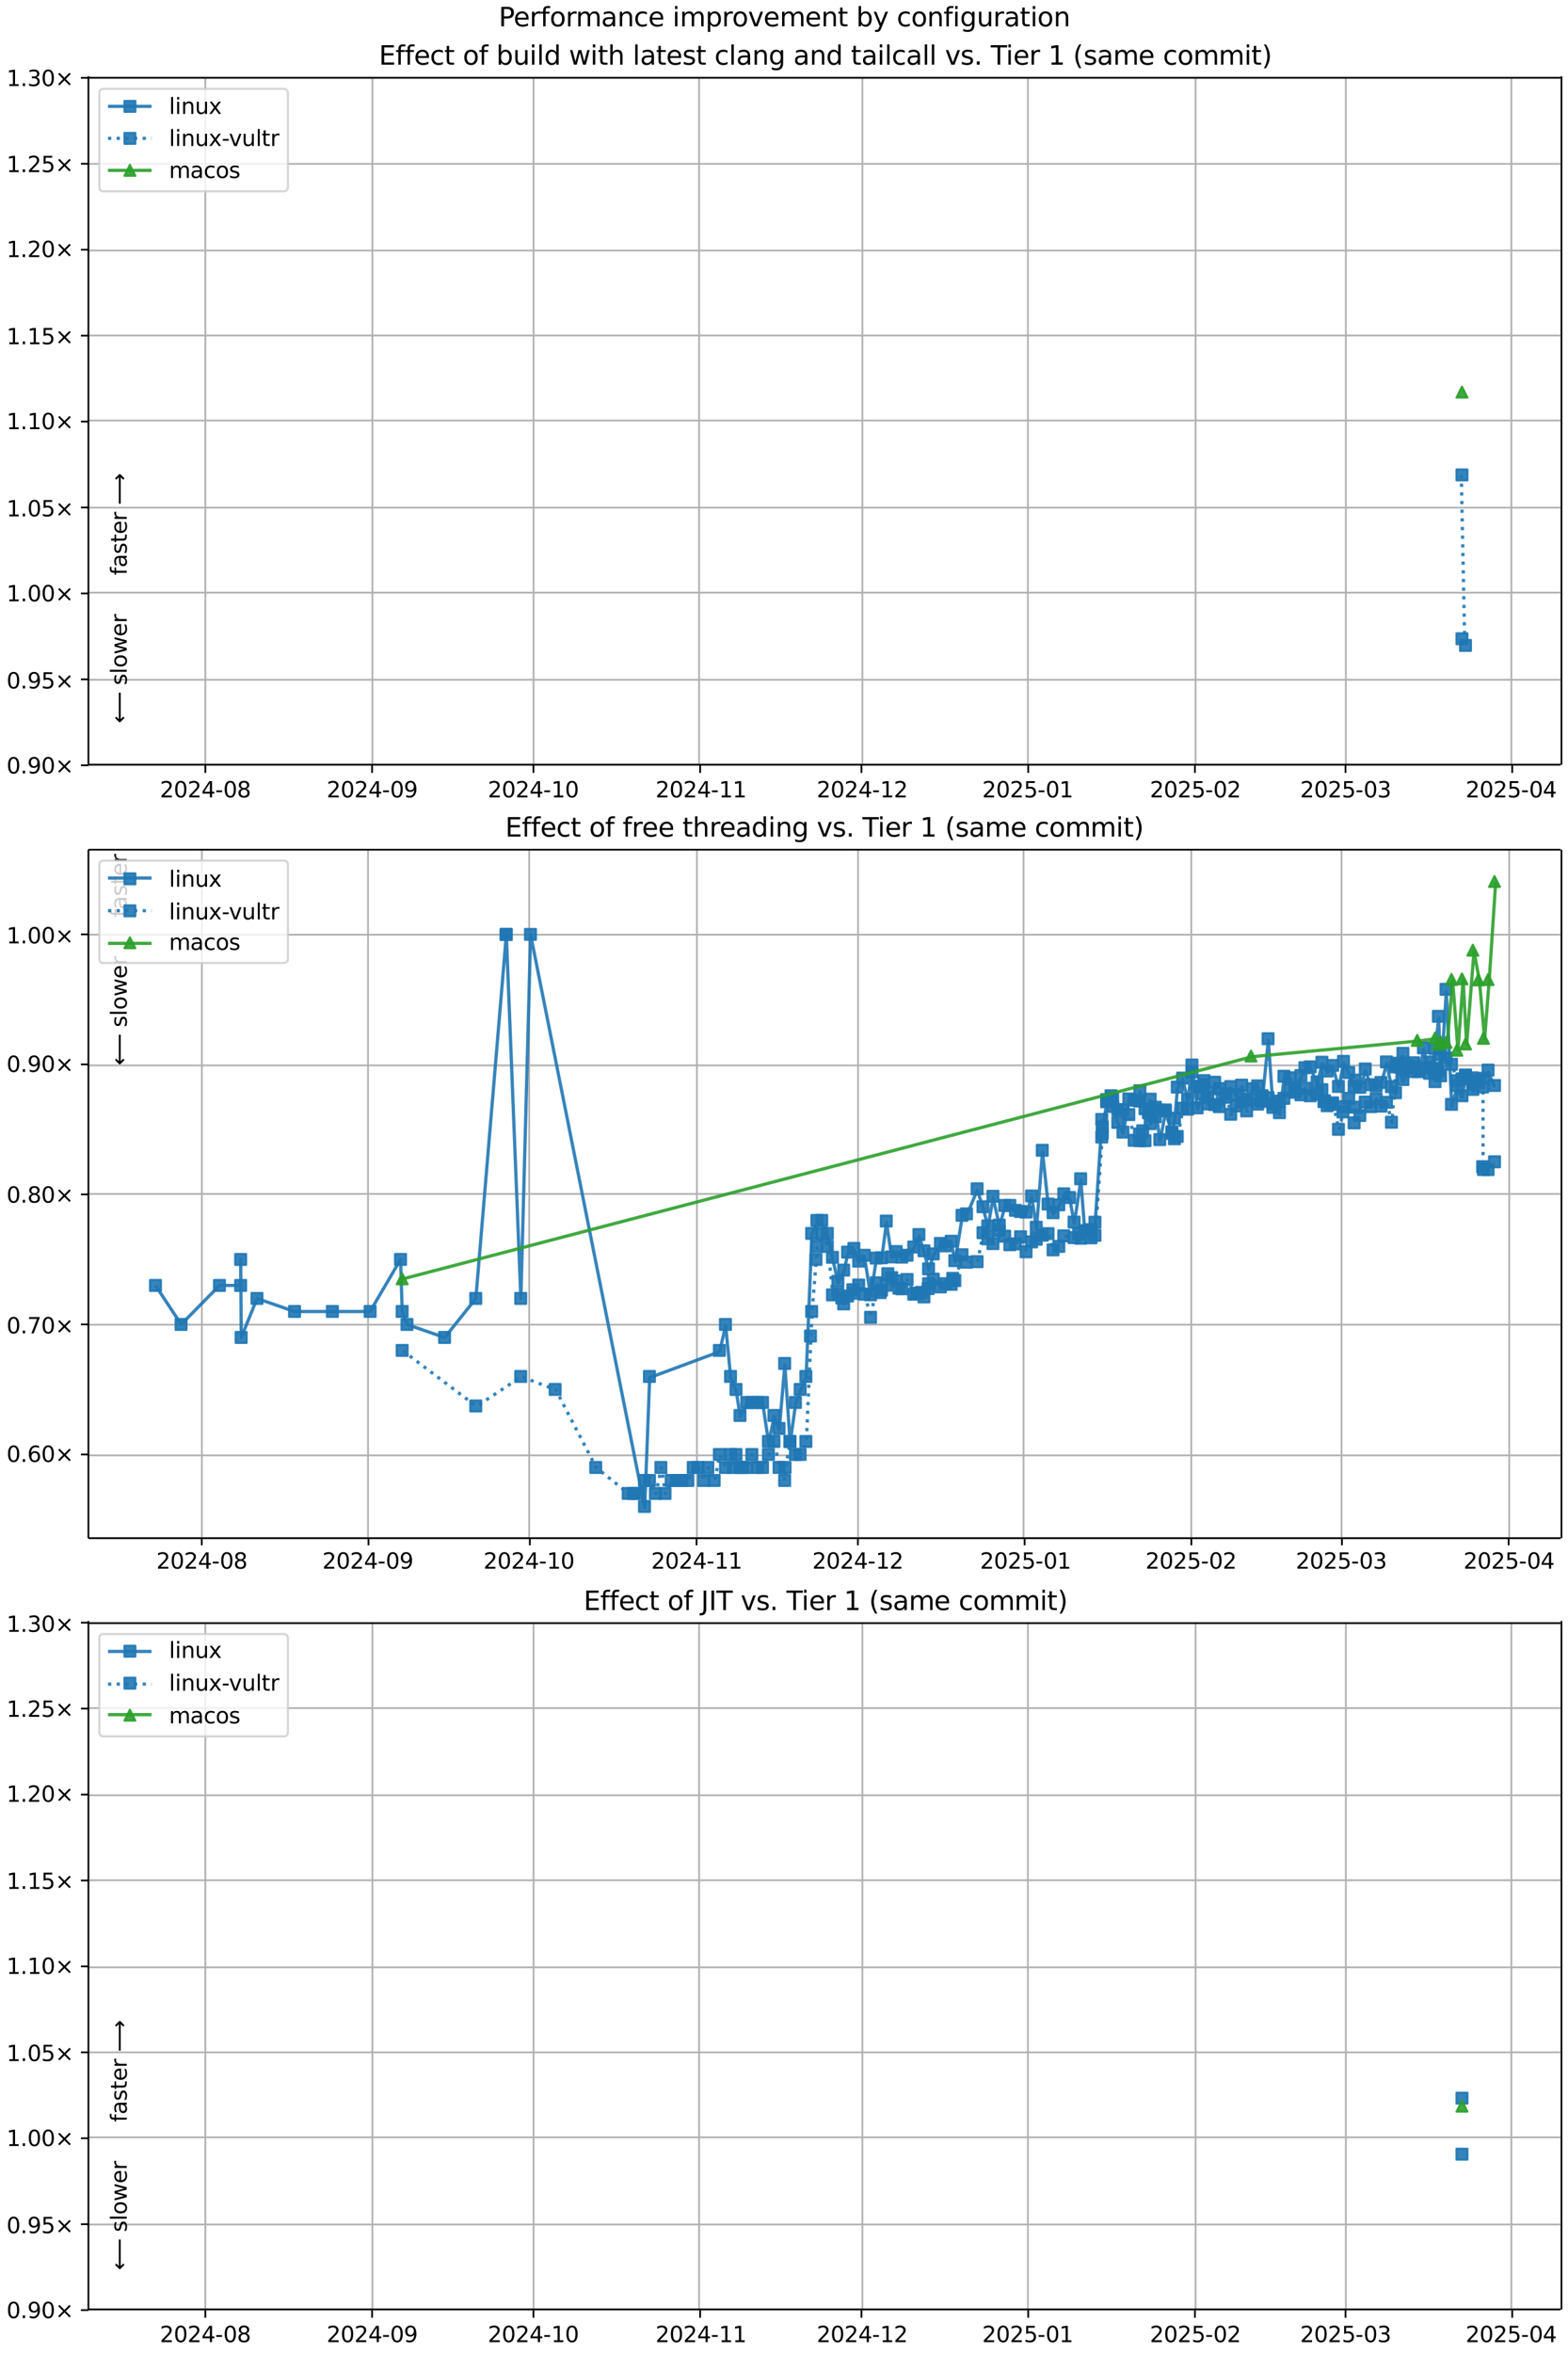 <?xml version="1.0" encoding="UTF-8"?>
<!DOCTYPE svg  PUBLIC '-//W3C//DTD SVG 1.1//EN'  'http://www.w3.org/Graphics/SVG/1.1/DTD/svg11.dtd'>
<svg width="720pt" height="1080pt" version="1.1" viewBox="0 0 720 1080" xmlns="http://www.w3.org/2000/svg" xmlns:xlink="http://www.w3.org/1999/xlink">
<defs>
<style type="text/css">*{stroke-linejoin: round; stroke-linecap: butt}</style>
</defs>
<path d="m0 1080h720v-1080h-720z" fill="#fff"/>
<path d="m40.6 351h676v-316h-676z" fill="#fff"/>
<path d="m94.3 351v-316" clip-path="url(#g)" fill="none" stroke="#b0b0b0" stroke-linecap="square" stroke-width=".8"/>
<defs>
<path id="f" d="m0 0v3.5" stroke="#000" stroke-width=".8"/>
</defs>
<use x="94.297" y="351.265" stroke="#000000" stroke-width=".8" xlink:href="#f"/>
<g transform="translate(73.4 366) scale(.1 -.1)">
<defs>
<path id="c" transform="scale(.016)" d="m1228 531h2203v-531h-2962v531q359 372 979 998 621 627 780 809 303 340 423 576 121 236 121 464 0 372-261 606-261 235-680 235-297 0-627-103-329-103-704-313v638q381 153 712 231 332 78 607 78 725 0 1156-363 431-362 431-968 0-288-108-546-107-257-392-607-78-91-497-524-418-433-1181-1211z"/>
<path id="b" transform="scale(.016)" d="m2034 4250q-487 0-733-480-245-479-245-1442 0-959 245-1439 246-480 733-480 491 0 736 480 246 480 246 1439 0 963-246 1442-245 480-736 480zm0 500q785 0 1199-621 414-620 414-1801 0-1178-414-1799-414-620-1199-620-784 0-1198 620-414 621-414 1799 0 1181 414 1801 414 621 1198 621z"/>
<path id="t" transform="scale(.016)" d="m2419 4116-1594-2491h1594v2491zm-166 550h794v-3041h666v-525h-666v-1100h-628v1100h-2106v609l1940 2957z"/>
<path id="e" transform="scale(.016)" d="m313 2009h1684v-512h-1684v512z"/>
<path id="ai" transform="scale(.016)" d="m2034 2216q-450 0-708-241-257-241-257-662 0-422 257-663 258-241 708-241t709 242q260 243 260 662 0 421-258 662-257 241-711 241zm-631 268q-406 100-633 378-226 279-226 679 0 559 398 884 399 325 1092 325 697 0 1094-325t397-884q0-400-227-679-226-278-629-378 456-106 710-416 255-309 255-755 0-679-414-1042-414-362-1186-362-771 0-1186 362-414 363-414 1042 0 446 256 755 257 310 713 416zm-231 997q0-362 226-565 227-203 636-203 407 0 636 203 230 203 230 565 0 363-230 566-229 203-636 203-409 0-636-203-226-203-226-566z"/>
</defs>
<use xlink:href="#c"/>
<use transform="translate(63.6)" xlink:href="#b"/>
<use transform="translate(127)" xlink:href="#c"/>
<use transform="translate(191)" xlink:href="#t"/>
<use transform="translate(254)" xlink:href="#e"/>
<use transform="translate(291)" xlink:href="#b"/>
<use transform="translate(354)" xlink:href="#ai"/>
</g>
<path d="m171 351v-316" clip-path="url(#g)" fill="none" stroke="#b0b0b0" stroke-linecap="square" stroke-width=".8"/>
<use x="170.852" y="351.265" stroke="#000000" stroke-width=".8" xlink:href="#f"/>
<g transform="translate(150 366) scale(.1 -.1)">
<defs>
<path id="ac" transform="scale(.016)" d="m703 97v575q238-113 481-172 244-59 479-59 625 0 954 420 330 420 377 1277-181-269-460-413-278-144-615-144-700 0-1108 423-408 424-408 1159 0 718 425 1152 425 435 1131 435 810 0 1236-621 427-620 427-1801 0-1103-524-1761-523-658-1407-658-238 0-482 47-243 47-506 141zm1256 1978q425 0 673 290 249 291 249 798 0 503-249 795-248 292-673 292t-673-292-248-795q0-507 248-798 248-290 673-290z"/>
</defs>
<use xlink:href="#c"/>
<use transform="translate(63.6)" xlink:href="#b"/>
<use transform="translate(127)" xlink:href="#c"/>
<use transform="translate(191)" xlink:href="#t"/>
<use transform="translate(254)" xlink:href="#e"/>
<use transform="translate(291)" xlink:href="#b"/>
<use transform="translate(354)" xlink:href="#ac"/>
</g>
<path d="m245 351v-316" clip-path="url(#g)" fill="none" stroke="#b0b0b0" stroke-linecap="square" stroke-width=".8"/>
<use x="244.937" y="351.265" stroke="#000000" stroke-width=".8" xlink:href="#f"/>
<g transform="translate(224 366) scale(.1 -.1)">
<defs>
<path id="d" transform="scale(.016)" d="m794 531h1031v3560l-1122-225v575l1116 225h631v-4135h1031v-531h-2687v531z"/>
</defs>
<use xlink:href="#c"/>
<use transform="translate(63.6)" xlink:href="#b"/>
<use transform="translate(127)" xlink:href="#c"/>
<use transform="translate(191)" xlink:href="#t"/>
<use transform="translate(254)" xlink:href="#e"/>
<use transform="translate(291)" xlink:href="#d"/>
<use transform="translate(354)" xlink:href="#b"/>
</g>
<path d="m321 351v-316" clip-path="url(#g)" fill="none" stroke="#b0b0b0" stroke-linecap="square" stroke-width=".8"/>
<use x="321.492" y="351.265" stroke="#000000" stroke-width=".8" xlink:href="#f"/>
<g transform="translate(301 366) scale(.1 -.1)">
<use xlink:href="#c"/>
<use transform="translate(63.6)" xlink:href="#b"/>
<use transform="translate(127)" xlink:href="#c"/>
<use transform="translate(191)" xlink:href="#t"/>
<use transform="translate(254)" xlink:href="#e"/>
<use transform="translate(291)" xlink:href="#d"/>
<use transform="translate(354)" xlink:href="#d"/>
</g>
<path d="m396 351v-316" clip-path="url(#g)" fill="none" stroke="#b0b0b0" stroke-linecap="square" stroke-width=".8"/>
<use x="395.577" y="351.265" stroke="#000000" stroke-width=".8" xlink:href="#f"/>
<g transform="translate(375 366) scale(.1 -.1)">
<use xlink:href="#c"/>
<use transform="translate(63.6)" xlink:href="#b"/>
<use transform="translate(127)" xlink:href="#c"/>
<use transform="translate(191)" xlink:href="#t"/>
<use transform="translate(254)" xlink:href="#e"/>
<use transform="translate(291)" xlink:href="#d"/>
<use transform="translate(354)" xlink:href="#c"/>
</g>
<path d="m472 351v-316" clip-path="url(#g)" fill="none" stroke="#b0b0b0" stroke-linecap="square" stroke-width=".8"/>
<use x="472.132" y="351.265" stroke="#000000" stroke-width=".8" xlink:href="#f"/>
<g transform="translate(451 366) scale(.1 -.1)">
<defs>
<path id="o" transform="scale(.016)" d="m691 4666h2478v-532h-1900v-1143q137 47 274 70 138 23 276 23 781 0 1237-428 457-428 457-1159 0-753-469-1171-469-417-1322-417-294 0-599 50-304 50-629 150v635q281-153 581-228t634-75q541 0 856 284 316 284 316 772 0 487-316 771-315 285-856 285-253 0-505-56-251-56-513-175v2344z"/>
</defs>
<use xlink:href="#c"/>
<use transform="translate(63.6)" xlink:href="#b"/>
<use transform="translate(127)" xlink:href="#c"/>
<use transform="translate(191)" xlink:href="#o"/>
<use transform="translate(254)" xlink:href="#e"/>
<use transform="translate(291)" xlink:href="#b"/>
<use transform="translate(354)" xlink:href="#d"/>
</g>
<path d="m549 351v-316" clip-path="url(#g)" fill="none" stroke="#b0b0b0" stroke-linecap="square" stroke-width=".8"/>
<use x="548.687" y="351.265" stroke="#000000" stroke-width=".8" xlink:href="#f"/>
<g transform="translate(528 366) scale(.1 -.1)">
<use xlink:href="#c"/>
<use transform="translate(63.6)" xlink:href="#b"/>
<use transform="translate(127)" xlink:href="#c"/>
<use transform="translate(191)" xlink:href="#o"/>
<use transform="translate(254)" xlink:href="#e"/>
<use transform="translate(291)" xlink:href="#b"/>
<use transform="translate(354)" xlink:href="#c"/>
</g>
<path d="m618 351v-316" clip-path="url(#g)" fill="none" stroke="#b0b0b0" stroke-linecap="square" stroke-width=".8"/>
<use x="617.833" y="351.265" stroke="#000000" stroke-width=".8" xlink:href="#f"/>
<g transform="translate(597 366) scale(.1 -.1)">
<defs>
<path id="af" transform="scale(.016)" d="m2597 2516q453-97 707-404 255-306 255-756 0-690-475-1069-475-378-1350-378-293 0-604 58t-642 174v609q262-153 574-231 313-78 654-78 593 0 904 234t311 681q0 413-289 645-289 233-804 233h-544v519h569q465 0 712 186t247 536q0 359-255 551-254 193-729 193-260 0-557-57-297-56-653-174v562q360 100 674 150t592 50q719 0 1137-327 419-326 419-882 0-388-222-655t-631-370z"/>
</defs>
<use xlink:href="#c"/>
<use transform="translate(63.6)" xlink:href="#b"/>
<use transform="translate(127)" xlink:href="#c"/>
<use transform="translate(191)" xlink:href="#o"/>
<use transform="translate(254)" xlink:href="#e"/>
<use transform="translate(291)" xlink:href="#b"/>
<use transform="translate(354)" xlink:href="#af"/>
</g>
<path d="m694 351v-316" clip-path="url(#g)" fill="none" stroke="#b0b0b0" stroke-linecap="square" stroke-width=".8"/>
<use x="694.388" y="351.265" stroke="#000000" stroke-width=".8" xlink:href="#f"/>
<g transform="translate(673 366) scale(.1 -.1)">
<use xlink:href="#c"/>
<use transform="translate(63.6)" xlink:href="#b"/>
<use transform="translate(127)" xlink:href="#c"/>
<use transform="translate(191)" xlink:href="#o"/>
<use transform="translate(254)" xlink:href="#e"/>
<use transform="translate(291)" xlink:href="#b"/>
<use transform="translate(354)" xlink:href="#t"/>
</g>
<path d="m40.6 351h676" clip-path="url(#g)" fill="none" stroke="#b0b0b0" stroke-linecap="square" stroke-width=".8"/>
<defs>
<path id="j" d="m0 0h-3.5" stroke="#000" stroke-width=".8"/>
</defs>
<use x="40.646" y="351.265" stroke="#000000" stroke-width=".8" xlink:href="#j"/>
<g transform="translate(3 355) scale(.1 -.1)">
<defs>
<path id="i" transform="scale(.016)" d="m684 794h660v-794h-660v794z"/>
<path id="k" transform="scale(.016)" d="m4488 3438-1429-1435 1429-1428-372-378-1435 1434-1434-1434-369 378 1425 1428-1425 1435 369 378 1434-1435 1435 1435 372-378z"/>
</defs>
<use xlink:href="#b"/>
<use transform="translate(63.6)" xlink:href="#i"/>
<use transform="translate(95.4)" xlink:href="#ac"/>
<use transform="translate(159)" xlink:href="#b"/>
<use transform="translate(223)" xlink:href="#k"/>
</g>
<path d="m40.6 312h676" clip-path="url(#g)" fill="none" stroke="#b0b0b0" stroke-linecap="square" stroke-width=".8"/>
<use x="40.646" y="311.823" stroke="#000000" stroke-width=".8" xlink:href="#j"/>
<g transform="translate(3 316) scale(.1 -.1)">
<use xlink:href="#b"/>
<use transform="translate(63.6)" xlink:href="#i"/>
<use transform="translate(95.4)" xlink:href="#ac"/>
<use transform="translate(159)" xlink:href="#o"/>
<use transform="translate(223)" xlink:href="#k"/>
</g>
<path d="m40.6 272h676" clip-path="url(#g)" fill="none" stroke="#b0b0b0" stroke-linecap="square" stroke-width=".8"/>
<use x="40.646" y="272.382" stroke="#000000" stroke-width=".8" xlink:href="#j"/>
<g transform="translate(3 276) scale(.1 -.1)">
<use xlink:href="#d"/>
<use transform="translate(63.6)" xlink:href="#i"/>
<use transform="translate(95.4)" xlink:href="#b"/>
<use transform="translate(159)" xlink:href="#b"/>
<use transform="translate(223)" xlink:href="#k"/>
</g>
<path d="m40.6 233h676" clip-path="url(#g)" fill="none" stroke="#b0b0b0" stroke-linecap="square" stroke-width=".8"/>
<use x="40.646" y="232.94" stroke="#000000" stroke-width=".8" xlink:href="#j"/>
<g transform="translate(3 237) scale(.1 -.1)">
<use xlink:href="#d"/>
<use transform="translate(63.6)" xlink:href="#i"/>
<use transform="translate(95.4)" xlink:href="#b"/>
<use transform="translate(159)" xlink:href="#o"/>
<use transform="translate(223)" xlink:href="#k"/>
</g>
<path d="m40.6 193h676" clip-path="url(#g)" fill="none" stroke="#b0b0b0" stroke-linecap="square" stroke-width=".8"/>
<use x="40.646" y="193.499" stroke="#000000" stroke-width=".8" xlink:href="#j"/>
<g transform="translate(3 197) scale(.1 -.1)">
<use xlink:href="#d"/>
<use transform="translate(63.6)" xlink:href="#i"/>
<use transform="translate(95.4)" xlink:href="#d"/>
<use transform="translate(159)" xlink:href="#b"/>
<use transform="translate(223)" xlink:href="#k"/>
</g>
<path d="m40.6 154h676" clip-path="url(#g)" fill="none" stroke="#b0b0b0" stroke-linecap="square" stroke-width=".8"/>
<use x="40.646" y="154.057" stroke="#000000" stroke-width=".8" xlink:href="#j"/>
<g transform="translate(3 158) scale(.1 -.1)">
<use xlink:href="#d"/>
<use transform="translate(63.6)" xlink:href="#i"/>
<use transform="translate(95.4)" xlink:href="#d"/>
<use transform="translate(159)" xlink:href="#o"/>
<use transform="translate(223)" xlink:href="#k"/>
</g>
<path d="m40.6 115h676" clip-path="url(#g)" fill="none" stroke="#b0b0b0" stroke-linecap="square" stroke-width=".8"/>
<use x="40.646" y="114.616" stroke="#000000" stroke-width=".8" xlink:href="#j"/>
<g transform="translate(3 118) scale(.1 -.1)">
<use xlink:href="#d"/>
<use transform="translate(63.6)" xlink:href="#i"/>
<use transform="translate(95.4)" xlink:href="#c"/>
<use transform="translate(159)" xlink:href="#b"/>
<use transform="translate(223)" xlink:href="#k"/>
</g>
<path d="m40.6 75.2h676" clip-path="url(#g)" fill="none" stroke="#b0b0b0" stroke-linecap="square" stroke-width=".8"/>
<use x="40.646" y="75.174" stroke="#000000" stroke-width=".8" xlink:href="#j"/>
<g transform="translate(3 79) scale(.1 -.1)">
<use xlink:href="#d"/>
<use transform="translate(63.6)" xlink:href="#i"/>
<use transform="translate(95.4)" xlink:href="#c"/>
<use transform="translate(159)" xlink:href="#o"/>
<use transform="translate(223)" xlink:href="#k"/>
</g>
<path d="m40.6 35.7h676" clip-path="url(#g)" fill="none" stroke="#b0b0b0" stroke-linecap="square" stroke-width=".8"/>
<use x="40.646" y="35.733" stroke="#000000" stroke-width=".8" xlink:href="#j"/>
<g transform="translate(3 39.5) scale(.1 -.1)">
<use xlink:href="#d"/>
<use transform="translate(63.6)" xlink:href="#i"/>
<use transform="translate(95.4)" xlink:href="#af"/>
<use transform="translate(159)" xlink:href="#b"/>
<use transform="translate(223)" xlink:href="#k"/>
</g>
<path d="m671 293" clip-path="url(#g)" fill="none" stroke="#1f77b4" stroke-linecap="square" stroke-opacity=".9" stroke-width="1.5"/>
<defs>
<path id="a" d="m-2.5 2.5h5v-5h-5z" stroke="#1f77b4" stroke-opacity=".9"/>
</defs>
<g clip-path="url(#g)">
<use x="671.314" y="293.173" fill="#1f77b4" fill-opacity=".9" stroke="#1f77b4" stroke-opacity=".9" xlink:href="#a"/>
</g>
<g stroke="#1f77b4" stroke-opacity=".9">
<path d="m671 218 1.61 78.3" clip-path="url(#g)" fill="none" stroke-dasharray="1.5,2.475" stroke-width="1.5"/>
<g clip-path="url(#g)" fill="#1f77b4" fill-opacity=".9">
<use x="671.314" y="217.973" xlink:href="#a"/>
<use x="672.927" y="296.237" xlink:href="#a"/>
</g>
</g>
<path d="m671 180" clip-path="url(#g)" fill="none" stroke="#2ca02c" stroke-linecap="square" stroke-opacity=".9" stroke-width="1.5"/>
<defs>
<path id="n" d="m0-2.5-2.5 5h5z" stroke="#2ca02c" stroke-opacity=".9"/>
</defs>
<g clip-path="url(#g)">
<use x="671.314" y="179.969" fill="#2ca02c" fill-opacity=".9" stroke="#2ca02c" stroke-opacity=".9" xlink:href="#n"/>
</g>
<path d="m40.6 351v-316" fill="none" stroke="#000" stroke-linecap="square" stroke-width=".8"/>
<path d="m717 351v-316" fill="none" stroke="#000" stroke-linecap="square" stroke-width=".8"/>
<path d="m40.6 351h676" fill="none" stroke="#000" stroke-linecap="square" stroke-width=".8"/>
<path d="m40.6 35.7h676" fill="none" stroke="#000" stroke-linecap="square" stroke-width=".8"/>
<g clip-path="url(#g)">
<g transform="translate(58.2 264) rotate(-90) scale(.1 -.1)">
<defs>
<path id="y" transform="scale(.016)" d="m2375 4863v-479h-550q-309 0-430-125-120-125-120-450v-309h947v-447h-947v-3053h-578v3053h-550v447h550v244q0 584 272 851 272 268 862 268h544z"/>
<path id="u" transform="scale(.016)" d="m2194 1759q-697 0-966-159t-269-544q0-306 202-486 202-179 548-179 479 0 768 339t289 901v128h-572zm1147 238v-2e3h-575v531q-197-318-491-470t-719-152q-537 0-855 302-317 302-317 808 0 590 395 890 396 300 1180 300h807v57q0 397-261 614t-733 217q-300 0-585-72-284-72-546-216v532q315 122 612 182 297 61 578 61 760 0 1135-394 375-393 375-1193z"/>
<path id="v" transform="scale(.016)" d="m2834 3397v-544q-243 125-506 187-262 63-544 63-428 0-642-131t-214-394q0-200 153-314t616-217l197-44q612-131 870-370t258-667q0-488-386-773-386-284-1061-284-281 0-586 55t-642 164v594q319-166 628-249 309-82 613-82 406 0 624 139 219 139 219 392 0 234-158 359-157 125-692 241l-200 47q-534 112-772 345-237 233-237 639 0 494 350 762 350 269 994 269 318 0 599-47 282-46 519-140z"/>
<path id="p" transform="scale(.016)" d="m1172 4494v-994h1184v-447h-1184v-1900q0-428 117-550t477-122h590v-481h-590q-666 0-919 248-253 249-253 905v1900h-422v447h422v994h578z"/>
<path id="l" transform="scale(.016)" d="m3597 1894v-281h-2644q38-594 358-905t892-311q331 0 642 81t618 244v-544q-310-131-635-200t-659-69q-838 0-1327 487-489 488-489 1320 0 859 464 1363 464 505 1252 505 706 0 1117-455 411-454 411-1235zm-575 169q-6 471-264 752-258 282-683 282-481 0-770-272t-333-766l2050 4z"/>
<path id="r" transform="scale(.016)" d="m2631 2963q-97 56-211 82-114 27-251 27-488 0-749-317t-261-911v-1844h-578v3500h578v-544q182 319 472 473 291 155 707 155 59 0 131-8 72-7 159-23l3-590z"/>
<path id="ao" transform="scale(.016)" d="m8863 2147v-281l-1229-1228-375 375 729 728h-7622v531h7622l-729 728 375 375 1229-1228z"/>
</defs>
<use xlink:href="#y"/>
<use transform="translate(35.2)" xlink:href="#u"/>
<use transform="translate(96.5)" xlink:href="#v"/>
<use transform="translate(149)" xlink:href="#p"/>
<use transform="translate(188)" xlink:href="#l"/>
<use transform="translate(249)" xlink:href="#r"/>
<use transform="translate(290)" xlink:href="#DejaVuSans-20"/>
<use transform="translate(322)" xlink:href="#ao"/>
</g>
</g>
<g clip-path="url(#g)">
<g transform="translate(58.2 332) rotate(-90) scale(.1 -.1)">
<defs>
<path id="ap" transform="scale(.016)" d="m313 1866v281l1228 1228 375-375-728-728h7621v-531h-7621l728-728-375-375-1228 1228z"/>
<path id="s" transform="scale(.016)" d="m603 4863h575v-4863h-575v4863z"/>
<path id="w" transform="scale(.016)" d="m1959 3097q-462 0-731-361t-269-989 267-989q268-361 733-361 460 0 728 362 269 363 269 988 0 622-269 986-268 364-728 364zm0 487q750 0 1178-488 429-487 429-1349 0-859-429-1349-428-489-1178-489-753 0-1180 489-426 490-426 1349 0 862 426 1349 427 488 1180 488z"/>
<path id="ag" transform="scale(.016)" d="m269 3500h575l719-2731 715 2731h678l719-2731 716 2731h575l-916-3500h-678l-753 2869-756-2869h-679l-915 3500z"/>
</defs>
<use xlink:href="#ap"/>
<use transform="translate(143)" xlink:href="#DejaVuSans-20"/>
<use transform="translate(175)" xlink:href="#v"/>
<use transform="translate(227)" xlink:href="#s"/>
<use transform="translate(255)" xlink:href="#w"/>
<use transform="translate(316)" xlink:href="#ag"/>
<use transform="translate(398)" xlink:href="#l"/>
<use transform="translate(460)" xlink:href="#r"/>
</g>
</g>
<g transform="translate(174 29.7) scale(.12 -.12)">
<defs>
<path id="al" transform="scale(.016)" d="m628 4666h2950v-532h-2319v-1381h2222v-531h-2222v-1691h2375v-531h-3006v4666z"/>
<path id="aa" transform="scale(.016)" d="m3122 3366v-538q-244 135-489 202t-495 67q-560 0-870-355-309-354-309-995t309-996q310-354 870-354 250 0 495 67t489 202v-532q-241-112-499-168-257-57-548-57-791 0-1257 497-465 497-465 1341 0 856 470 1346 471 491 1290 491 265 0 518-55 253-54 491-163z"/>
<path id="ar" transform="scale(.016)" d="m3116 1747q0 634-261 995t-717 361q-457 0-718-361t-261-995 261-995 718-361q456 0 717 361t261 995zm-1957 1222q182 312 458 463 277 152 661 152 638 0 1036-506 399-506 399-1331t-399-1332q-398-506-1036-506-384 0-661 152-276 152-458 464v-525h-578v4863h578v-1894z"/>
<path id="ab" transform="scale(.016)" d="m544 1381v2119h575v-2097q0-497 193-746 194-248 582-248 465 0 735 297 271 297 271 810v1984h575v-3500h-575v538q-209-319-486-474-276-155-642-155-603 0-916 375-312 375-312 1097zm1447 2203z"/>
<path id="q" transform="scale(.016)" d="m603 3500h575v-3500h-575v3500zm0 1363h575v-729h-575v729z"/>
<path id="ak" transform="scale(.016)" d="m2906 2969v1894h575v-4863h-575v525q-181-312-458-464-276-152-664-152-634 0-1033 506-398 507-398 1332t398 1331q399 506 1033 506 388 0 664-152 277-151 458-463zm-1959-1222q0-634 261-995t717-361 718 361q263 361 263 995t-263 995q-262 361-718 361t-717-361-261-995z"/>
<path id="aq" transform="scale(.016)" d="m3513 2113v-2113h-575v2094q0 497-194 743-194 247-581 247-466 0-735-297-269-296-269-809v-1978h-578v4863h578v-1907q207 316 486 472 280 156 646 156 603 0 912-373 310-373 310-1098z"/>
<path id="z" transform="scale(.016)" d="m3513 2113v-2113h-575v2094q0 497-194 743-194 247-581 247-466 0-735-297-269-296-269-809v-1978h-578v3500h578v-544q207 316 486 472 280 156 646 156 603 0 912-373 310-373 310-1098z"/>
<path id="aj" transform="scale(.016)" d="m2906 1791q0 625-258 968-257 344-723 344-462 0-720-344-258-343-258-968 0-622 258-966t720-344q466 0 723 344 258 344 258 966zm575-1357q0-893-397-1329-396-436-1215-436-303 0-572 45t-522 139v559q253-137 500-202 247-66 503-66 566 0 847 295t281 892v285q-178-310-456-463t-666-153q-643 0-1037 490-394 491-394 1301 0 812 394 1302 394 491 1037 491 388 0 666-153t456-462v531h575v-3066z"/>
<path id="ad" transform="scale(.016)" d="m191 3500h609l1094-2937 1094 2937h609l-1313-3500h-781l-1312 3500z"/>
<path id="ah" transform="scale(.016)" d="m-19 4666h3947v-532h-1656v-4134h-634v4134h-1657v532z"/>
<path id="an" transform="scale(.016)" d="m1984 4856q-418-718-622-1422-203-703-203-1425 0-721 205-1429t620-1424h-500q-468 735-701 1444t-233 1409q0 697 231 1403 232 707 703 1444h500z"/>
<path id="x" transform="scale(.016)" d="m3328 2828q216 388 516 572t706 184q547 0 844-383 297-382 297-1088v-2113h-578v2094q0 503-179 746-178 244-543 244-447 0-707-297-259-296-259-809v-1978h-578v2094q0 506-178 748t-550 242q-441 0-701-298-259-298-259-808v-1978h-578v3500h578v-544q197 322 472 475t653 153q382 0 649-194 267-193 395-562z"/>
<path id="am" transform="scale(.016)" d="m513 4856h500q468-737 701-1444 233-706 233-1403 0-700-233-1409t-701-1444h-500q415 716 620 1424t205 1429q0 722-205 1425-205 704-620 1422z"/>
</defs>
<use xlink:href="#al"/>
<use transform="translate(63.2)" xlink:href="#y"/>
<use transform="translate(98.4)" xlink:href="#y"/>
<use transform="translate(134)" xlink:href="#l"/>
<use transform="translate(195)" xlink:href="#aa"/>
<use transform="translate(250)" xlink:href="#p"/>
<use transform="translate(289)" xlink:href="#DejaVuSans-20"/>
<use transform="translate(321)" xlink:href="#w"/>
<use transform="translate(382)" xlink:href="#y"/>
<use transform="translate(417)" xlink:href="#DejaVuSans-20"/>
<use transform="translate(449)" xlink:href="#ar"/>
<use transform="translate(513)" xlink:href="#ab"/>
<use transform="translate(576)" xlink:href="#q"/>
<use transform="translate(604)" xlink:href="#s"/>
<use transform="translate(632)" xlink:href="#ak"/>
<use transform="translate(695)" xlink:href="#DejaVuSans-20"/>
<use transform="translate(727)" xlink:href="#ag"/>
<use transform="translate(809)" xlink:href="#q"/>
<use transform="translate(837)" xlink:href="#p"/>
<use transform="translate(876)" xlink:href="#aq"/>
<use transform="translate(939)" xlink:href="#DejaVuSans-20"/>
<use transform="translate(971)" xlink:href="#s"/>
<use transform="translate(999)" xlink:href="#u"/>
<use transform="translate(1060)" xlink:href="#p"/>
<use transform="translate(1099)" xlink:href="#l"/>
<use transform="translate(1161)" xlink:href="#v"/>
<use transform="translate(1213)" xlink:href="#p"/>
<use transform="translate(1252)" xlink:href="#DejaVuSans-20"/>
<use transform="translate(1284)" xlink:href="#aa"/>
<use transform="translate(1339)" xlink:href="#s"/>
<use transform="translate(1367)" xlink:href="#u"/>
<use transform="translate(1428)" xlink:href="#z"/>
<use transform="translate(1491)" xlink:href="#aj"/>
<use transform="translate(1555)" xlink:href="#DejaVuSans-20"/>
<use transform="translate(1586)" xlink:href="#u"/>
<use transform="translate(1648)" xlink:href="#z"/>
<use transform="translate(1711)" xlink:href="#ak"/>
<use transform="translate(1775)" xlink:href="#DejaVuSans-20"/>
<use transform="translate(1806)" xlink:href="#p"/>
<use transform="translate(1846)" xlink:href="#u"/>
<use transform="translate(1907)" xlink:href="#q"/>
<use transform="translate(1935)" xlink:href="#s"/>
<use transform="translate(1962)" xlink:href="#aa"/>
<use transform="translate(2017)" xlink:href="#u"/>
<use transform="translate(2079)" xlink:href="#s"/>
<use transform="translate(2106)" xlink:href="#s"/>
<use transform="translate(2134)" xlink:href="#DejaVuSans-20"/>
<use transform="translate(2166)" xlink:href="#ad"/>
<use transform="translate(2225)" xlink:href="#v"/>
<use transform="translate(2277)" xlink:href="#i"/>
<use transform="translate(2309)" xlink:href="#DejaVuSans-20"/>
<use transform="translate(2341)" xlink:href="#ah"/>
<use transform="translate(2399)" xlink:href="#q"/>
<use transform="translate(2427)" xlink:href="#l"/>
<use transform="translate(2488)" xlink:href="#r"/>
<use transform="translate(2529)" xlink:href="#DejaVuSans-20"/>
<use transform="translate(2561)" xlink:href="#d"/>
<use transform="translate(2625)" xlink:href="#DejaVuSans-20"/>
<use transform="translate(2656)" xlink:href="#an"/>
<use transform="translate(2696)" xlink:href="#v"/>
<use transform="translate(2748)" xlink:href="#u"/>
<use transform="translate(2809)" xlink:href="#x"/>
<use transform="translate(2906)" xlink:href="#l"/>
<use transform="translate(2968)" xlink:href="#DejaVuSans-20"/>
<use transform="translate(3e3)" xlink:href="#aa"/>
<use transform="translate(3055)" xlink:href="#w"/>
<use transform="translate(3116)" xlink:href="#x"/>
<use transform="translate(3213)" xlink:href="#x"/>
<use transform="translate(3311)" xlink:href="#q"/>
<use transform="translate(3338)" xlink:href="#p"/>
<use transform="translate(3378)" xlink:href="#am"/>
</g>
<path d="m47.6 87.8h82.6q2 0 2-2v-43q0-2-2-2h-82.6q-2 0-2 2v43q0 2 2 2z" fill="#fff" opacity=".8" stroke="#ccc"/>
<path d="m49.6 48.8h10 10" fill="none" stroke="#1f77b4" stroke-linecap="square" stroke-opacity=".9" stroke-width="1.5"/>
<use x="59.646" y="48.831" fill="#1f77b4" fill-opacity=".9" stroke="#1f77b4" stroke-opacity=".9" xlink:href="#a"/>
<g transform="translate(77.6 52.3) scale(.1 -.1)">
<defs>
<path id="ae" transform="scale(.016)" d="m3513 3500-1266-1703 1331-1797h-678l-1019 1375-1018-1375h-679l1360 1831-1244 1669h678l928-1247 928 1247h679z"/>
</defs>
<use xlink:href="#s"/>
<use transform="translate(27.8)" xlink:href="#q"/>
<use transform="translate(55.6)" xlink:href="#z"/>
<use transform="translate(119)" xlink:href="#ab"/>
<use transform="translate(182)" xlink:href="#ae"/>
</g>
<path d="m49.6 63.5h10 10" fill="none" stroke="#1f77b4" stroke-dasharray="1.5,2.475" stroke-opacity=".9" stroke-width="1.5"/>
<use x="59.646" y="63.509" fill="#1f77b4" fill-opacity=".9" stroke="#1f77b4" stroke-opacity=".9" xlink:href="#a"/>
<g transform="translate(77.6 67) scale(.1 -.1)">
<use xlink:href="#s"/>
<use transform="translate(27.8)" xlink:href="#q"/>
<use transform="translate(55.6)" xlink:href="#z"/>
<use transform="translate(119)" xlink:href="#ab"/>
<use transform="translate(182)" xlink:href="#ae"/>
<use transform="translate(242)" xlink:href="#e"/>
<use transform="translate(275)" xlink:href="#ad"/>
<use transform="translate(334)" xlink:href="#ab"/>
<use transform="translate(398)" xlink:href="#s"/>
<use transform="translate(425)" xlink:href="#p"/>
<use transform="translate(465)" xlink:href="#r"/>
</g>
<path d="m49.6 78.2h10 10" fill="none" stroke="#2ca02c" stroke-linecap="square" stroke-opacity=".9" stroke-width="1.5"/>
<use x="59.646" y="78.187" fill="#2ca02c" fill-opacity=".9" stroke="#2ca02c" stroke-opacity=".9" xlink:href="#n"/>
<g transform="translate(77.6 81.7) scale(.1 -.1)">
<use xlink:href="#x"/>
<use transform="translate(97.4)" xlink:href="#u"/>
<use transform="translate(159)" xlink:href="#aa"/>
<use transform="translate(214)" xlink:href="#w"/>
<use transform="translate(275)" xlink:href="#v"/>
</g>
<path d="m40.6 706h676v-316h-676z" fill="#fff"/>
<path d="m92.7 706v-316" clip-path="url(#m)" fill="none" stroke="#b0b0b0" stroke-linecap="square" stroke-width=".8"/>
<use x="92.651" y="705.793" stroke="#000000" stroke-width=".8" xlink:href="#f"/>
<g transform="translate(71.8 720) scale(.1 -.1)">
<use xlink:href="#c"/>
<use transform="translate(63.6)" xlink:href="#b"/>
<use transform="translate(127)" xlink:href="#c"/>
<use transform="translate(191)" xlink:href="#t"/>
<use transform="translate(254)" xlink:href="#e"/>
<use transform="translate(291)" xlink:href="#b"/>
<use transform="translate(354)" xlink:href="#ai"/>
</g>
<path d="m169 706v-316" clip-path="url(#m)" fill="none" stroke="#b0b0b0" stroke-linecap="square" stroke-width=".8"/>
<use x="169.205" y="705.793" stroke="#000000" stroke-width=".8" xlink:href="#f"/>
<g transform="translate(148 720) scale(.1 -.1)">
<use xlink:href="#c"/>
<use transform="translate(63.6)" xlink:href="#b"/>
<use transform="translate(127)" xlink:href="#c"/>
<use transform="translate(191)" xlink:href="#t"/>
<use transform="translate(254)" xlink:href="#e"/>
<use transform="translate(291)" xlink:href="#b"/>
<use transform="translate(354)" xlink:href="#ac"/>
</g>
<path d="m243 706v-316" clip-path="url(#m)" fill="none" stroke="#b0b0b0" stroke-linecap="square" stroke-width=".8"/>
<use x="243.291" y="705.793" stroke="#000000" stroke-width=".8" xlink:href="#f"/>
<g transform="translate(222 720) scale(.1 -.1)">
<use xlink:href="#c"/>
<use transform="translate(63.6)" xlink:href="#b"/>
<use transform="translate(127)" xlink:href="#c"/>
<use transform="translate(191)" xlink:href="#t"/>
<use transform="translate(254)" xlink:href="#e"/>
<use transform="translate(291)" xlink:href="#d"/>
<use transform="translate(354)" xlink:href="#b"/>
</g>
<path d="m320 706v-316" clip-path="url(#m)" fill="none" stroke="#b0b0b0" stroke-linecap="square" stroke-width=".8"/>
<use x="319.846" y="705.793" stroke="#000000" stroke-width=".8" xlink:href="#f"/>
<g transform="translate(299 720) scale(.1 -.1)">
<use xlink:href="#c"/>
<use transform="translate(63.6)" xlink:href="#b"/>
<use transform="translate(127)" xlink:href="#c"/>
<use transform="translate(191)" xlink:href="#t"/>
<use transform="translate(254)" xlink:href="#e"/>
<use transform="translate(291)" xlink:href="#d"/>
<use transform="translate(354)" xlink:href="#d"/>
</g>
<path d="m394 706v-316" clip-path="url(#m)" fill="none" stroke="#b0b0b0" stroke-linecap="square" stroke-width=".8"/>
<use x="393.931" y="705.793" stroke="#000000" stroke-width=".8" xlink:href="#f"/>
<g transform="translate(373 720) scale(.1 -.1)">
<use xlink:href="#c"/>
<use transform="translate(63.6)" xlink:href="#b"/>
<use transform="translate(127)" xlink:href="#c"/>
<use transform="translate(191)" xlink:href="#t"/>
<use transform="translate(254)" xlink:href="#e"/>
<use transform="translate(291)" xlink:href="#d"/>
<use transform="translate(354)" xlink:href="#c"/>
</g>
<path d="m470 706v-316" clip-path="url(#m)" fill="none" stroke="#b0b0b0" stroke-linecap="square" stroke-width=".8"/>
<use x="470.486" y="705.793" stroke="#000000" stroke-width=".8" xlink:href="#f"/>
<g transform="translate(450 720) scale(.1 -.1)">
<use xlink:href="#c"/>
<use transform="translate(63.6)" xlink:href="#b"/>
<use transform="translate(127)" xlink:href="#c"/>
<use transform="translate(191)" xlink:href="#o"/>
<use transform="translate(254)" xlink:href="#e"/>
<use transform="translate(291)" xlink:href="#b"/>
<use transform="translate(354)" xlink:href="#d"/>
</g>
<path d="m547 706v-316" clip-path="url(#m)" fill="none" stroke="#b0b0b0" stroke-linecap="square" stroke-width=".8"/>
<use x="547.041" y="705.793" stroke="#000000" stroke-width=".8" xlink:href="#f"/>
<g transform="translate(526 720) scale(.1 -.1)">
<use xlink:href="#c"/>
<use transform="translate(63.6)" xlink:href="#b"/>
<use transform="translate(127)" xlink:href="#c"/>
<use transform="translate(191)" xlink:href="#o"/>
<use transform="translate(254)" xlink:href="#e"/>
<use transform="translate(291)" xlink:href="#b"/>
<use transform="translate(354)" xlink:href="#c"/>
</g>
<path d="m616 706v-316" clip-path="url(#m)" fill="none" stroke="#b0b0b0" stroke-linecap="square" stroke-width=".8"/>
<use x="616.187" y="705.793" stroke="#000000" stroke-width=".8" xlink:href="#f"/>
<g transform="translate(595 720) scale(.1 -.1)">
<use xlink:href="#c"/>
<use transform="translate(63.6)" xlink:href="#b"/>
<use transform="translate(127)" xlink:href="#c"/>
<use transform="translate(191)" xlink:href="#o"/>
<use transform="translate(254)" xlink:href="#e"/>
<use transform="translate(291)" xlink:href="#b"/>
<use transform="translate(354)" xlink:href="#af"/>
</g>
<path d="m693 706v-316" clip-path="url(#m)" fill="none" stroke="#b0b0b0" stroke-linecap="square" stroke-width=".8"/>
<use x="692.742" y="705.793" stroke="#000000" stroke-width=".8" xlink:href="#f"/>
<g transform="translate(672 720) scale(.1 -.1)">
<use xlink:href="#c"/>
<use transform="translate(63.6)" xlink:href="#b"/>
<use transform="translate(127)" xlink:href="#c"/>
<use transform="translate(191)" xlink:href="#o"/>
<use transform="translate(254)" xlink:href="#e"/>
<use transform="translate(291)" xlink:href="#b"/>
<use transform="translate(354)" xlink:href="#t"/>
</g>
<path d="m40.6 668h676" clip-path="url(#m)" fill="none" stroke="#b0b0b0" stroke-linecap="square" stroke-width=".8"/>
<use x="40.646" y="667.58" stroke="#000000" stroke-width=".8" xlink:href="#j"/>
<g transform="translate(3 671) scale(.1 -.1)">
<defs>
<path id="ay" transform="scale(.016)" d="m2113 2584q-425 0-674-291-248-290-248-796 0-503 248-796 249-292 674-292t673 292q248 293 248 796 0 506-248 796-248 291-673 291zm1253 1979v-575q-238 112-480 171-242 60-480 60-625 0-955-422-329-422-376-1275 184 272 462 417 279 145 613 145 703 0 1111-427 408-426 408-1160 0-719-425-1154-425-434-1131-434-810 0-1238 620-428 621-428 1799 0 1106 525 1764t1409 658q238 0 480-47t505-140z"/>
</defs>
<use xlink:href="#b"/>
<use transform="translate(63.6)" xlink:href="#i"/>
<use transform="translate(95.4)" xlink:href="#ay"/>
<use transform="translate(159)" xlink:href="#b"/>
<use transform="translate(223)" xlink:href="#k"/>
</g>
<path d="m40.6 608h676" clip-path="url(#m)" fill="none" stroke="#b0b0b0" stroke-linecap="square" stroke-width=".8"/>
<use x="40.646" y="607.903" stroke="#000000" stroke-width=".8" xlink:href="#j"/>
<g transform="translate(3 612) scale(.1 -.1)">
<defs>
<path id="ax" transform="scale(.016)" d="m525 4666h3e3v-269l-1694-4397h-659l1594 4134h-2241v532z"/>
</defs>
<use xlink:href="#b"/>
<use transform="translate(63.6)" xlink:href="#i"/>
<use transform="translate(95.4)" xlink:href="#ax"/>
<use transform="translate(159)" xlink:href="#b"/>
<use transform="translate(223)" xlink:href="#k"/>
</g>
<path d="m40.6 548h676" clip-path="url(#m)" fill="none" stroke="#b0b0b0" stroke-linecap="square" stroke-width=".8"/>
<use x="40.646" y="548.225" stroke="#000000" stroke-width=".8" xlink:href="#j"/>
<g transform="translate(3 552) scale(.1 -.1)">
<use xlink:href="#b"/>
<use transform="translate(63.6)" xlink:href="#i"/>
<use transform="translate(95.4)" xlink:href="#ai"/>
<use transform="translate(159)" xlink:href="#b"/>
<use transform="translate(223)" xlink:href="#k"/>
</g>
<path d="m40.6 489h676" clip-path="url(#m)" fill="none" stroke="#b0b0b0" stroke-linecap="square" stroke-width=".8"/>
<use x="40.646" y="488.548" stroke="#000000" stroke-width=".8" xlink:href="#j"/>
<g transform="translate(3 492) scale(.1 -.1)">
<use xlink:href="#b"/>
<use transform="translate(63.6)" xlink:href="#i"/>
<use transform="translate(95.4)" xlink:href="#ac"/>
<use transform="translate(159)" xlink:href="#b"/>
<use transform="translate(223)" xlink:href="#k"/>
</g>
<path d="m40.6 429h676" clip-path="url(#m)" fill="none" stroke="#b0b0b0" stroke-linecap="square" stroke-width=".8"/>
<use x="40.646" y="428.871" stroke="#000000" stroke-width=".8" xlink:href="#j"/>
<g transform="translate(3 433) scale(.1 -.1)">
<use xlink:href="#d"/>
<use transform="translate(63.6)" xlink:href="#i"/>
<use transform="translate(95.4)" xlink:href="#b"/>
<use transform="translate(159)" xlink:href="#b"/>
<use transform="translate(223)" xlink:href="#k"/>
</g>
<g stroke="#1f77b4" stroke-opacity=".9">
<path d="m71.4 590 11.8 17.9 17.6-17.9h9.72l0.016-11.9 0.235 35.8 7.26-17.9 17.2 5.97h34.7l14-23.9 0.76 23.9 2.21 5.97 17.3 5.97 14.3-17.9 14-167 6.67 167 4.48-167 52.4 263 2.27-59.7 32.1-11.9 2.79-11.9 2.33 23.9 2.52 5.97 1.83 11.9 3.11-5.97h7.24l2.71 17.9 2.53-11.9 2.34 5.97 2.57-29.8 2.43 35.8 2.52-17.9 2.18-5.97 2.63-5.97 2.64-65.6 2.41-5.97h2.23l2.58 5.97 2.35 11 2.49 11 2.65-5.16 1.8-8.26 2.88-1.69 2.22 5.85 2.55-2.71 2.88 18.1 2.55-16.9 2.48-0.143 2.19-16.9 2.47 16.5 2.09-2.47 2.55 2.58 2.44-0.885 3.05-3.77 2.38-5.73 2.32 7.47 2.11 8.28 2.18-6.88 3.28-4.81 2.23 1.14 2.71-2.13 1.68 8.93 3.3-20.8 2.06-0.693 4.87-11.5 2.7 8.22 2.18 8.81 2.39-13.6 2.9 13.2 2.5-9.02 2.36-0.03 2.58 2.26 2.34 0.536 2.52 0.243 2.55-7.38 2.15 14.4 2.75-35.3 2.66 24.7 2.3 3.97 2.64-3.6 2.27-5.07 2.67 1.7 2.07 11.3 3.01-19.9 1.89 24.5 2.85-1.18 1.83-3.42 3.12-47.2 0.26 3.41 2-11.5 2.75 2.15 2.34 7.31 2.38 4.46 2.7-15.2 2.45 0.602 2.43 0.392 0.195-4.76 2.36 8.31 1.6 0.956 0.785-5.4 2.37 3.71 2.04 14.9 2.54-13.2 3.01 9.59 1.18-6.2 1.29-14.3 2.46-4.14 2.3 9.81 1.98-15.8 2.38 19.7 2.41-6.37 0.725-6.15 1.79 7.6 3.12-6.86 2.13 11.2 2.88-4.26 2.37-4.95 2.56 3.74 2.46-4.41 2.3 6.65 2.7-5.03 2.38-1.28 2.03 5.89 2.73-27.5 2.23 31.5 2.99 2.41 2.06-16.7 2.84 0.706 2.26 4.66 4.54-9.29 2.47-0.393 3.13 6.9 2.19-9.03 2.42 4.05 2.54-2.57 2.66 9.63 2.31-11.5 2.41 5.13 2.46 6.35 0.48-2.84 2.16 3.32 2.48-8.47 2.46 7.22 2.54 0.505 2.21-1.55 2.52-9.4 2.32 11.4 1.85 2.78 0.933-13.5 2.48 7.48 2.31-5.4 2.6-2.32 2.3 3.71 2.21-10.5 2.79 11.7 2.52-11.3 1.54-14.8 1.04 27.3 2.49-39.7 2.49 52.8 2.43-8.63 2.38 4.68 1.61-9.5 3.38 6.6 2.5-4.03 2.37-1.05 2.11-3.81 2.97 7.07v0" clip-path="url(#m)" fill="none" stroke-linecap="square" stroke-width="1.5"/>
<g clip-path="url(#m)" fill="#1f77b4" fill-opacity=".9">
<use x="71.389" y="590" xlink:href="#a"/>
<use x="83.139" y="607.903" xlink:href="#a"/>
<use x="100.772" y="590" xlink:href="#a"/>
<use x="110.488" y="590" xlink:href="#a"/>
<use x="110.503" y="578.064" xlink:href="#a"/>
<use x="110.738" y="613.87" xlink:href="#a"/>
<use x="118" y="595.967" xlink:href="#a"/>
<use x="135.246" y="601.935" xlink:href="#a"/>
<use x="152.63" y="601.935" xlink:href="#a"/>
<use x="169.955" y="601.935" xlink:href="#a"/>
<use x="183.906" y="578.064" xlink:href="#a"/>
<use x="184.666" y="601.935" xlink:href="#a"/>
<use x="186.881" y="607.903" xlink:href="#a"/>
<use x="204.139" y="613.87" xlink:href="#a"/>
<use x="218.455" y="595.967" xlink:href="#a"/>
<use x="232.403" y="428.871" xlink:href="#a"/>
<use x="232.429" y="428.871" xlink:href="#a"/>
<use x="239.099" y="595.967" xlink:href="#a"/>
<use x="243.584" y="428.871" xlink:href="#a"/>
<use x="295.935" y="691.451" xlink:href="#a"/>
<use x="298.207" y="631.774" xlink:href="#a"/>
<use x="330.321" y="619.838" xlink:href="#a"/>
<use x="333.109" y="607.903" xlink:href="#a"/>
<use x="335.441" y="631.774" xlink:href="#a"/>
<use x="337.961" y="637.741" xlink:href="#a"/>
<use x="339.787" y="649.677" xlink:href="#a"/>
<use x="342.897" y="643.709" xlink:href="#a"/>
<use x="345.235" y="643.709" xlink:href="#a"/>
<use x="347.956" y="643.709" xlink:href="#a"/>
<use x="350.138" y="643.709" xlink:href="#a"/>
<use x="352.85" y="661.612" xlink:href="#a"/>
<use x="355.384" y="649.677" xlink:href="#a"/>
<use x="357.727" y="655.644" xlink:href="#a"/>
<use x="360.297" y="625.806" xlink:href="#a"/>
<use x="362.725" y="661.612" xlink:href="#a"/>
<use x="365.242" y="643.709" xlink:href="#a"/>
<use x="367.417" y="637.741" xlink:href="#a"/>
<use x="370.05" y="631.774" xlink:href="#a"/>
<use x="372.693" y="566.129" xlink:href="#a"/>
<use x="375.106" y="560.161" xlink:href="#a"/>
<use x="377.332" y="560.161" xlink:href="#a"/>
<use x="379.908" y="566.129" xlink:href="#a"/>
<use x="382.259" y="577.114" xlink:href="#a"/>
<use x="384.749" y="588.121" xlink:href="#a"/>
<use x="387.402" y="582.96" xlink:href="#a"/>
<use x="389.203" y="574.704" xlink:href="#a"/>
<use x="392.085" y="573.013" xlink:href="#a"/>
<use x="394.308" y="578.861" xlink:href="#a"/>
<use x="396.863" y="576.154" xlink:href="#a"/>
<use x="399.745" y="594.296" xlink:href="#a"/>
<use x="402.3" y="577.443" xlink:href="#a"/>
<use x="404.778" y="577.3" xlink:href="#a"/>
<use x="406.964" y="560.45" xlink:href="#a"/>
<use x="409.434" y="576.914" xlink:href="#a"/>
<use x="411.524" y="574.443" xlink:href="#a"/>
<use x="414.076" y="577.022" xlink:href="#a"/>
<use x="416.519" y="576.137" xlink:href="#a"/>
<use x="419.569" y="572.369" xlink:href="#a"/>
<use x="421.95" y="566.639" xlink:href="#a"/>
<use x="424.267" y="574.108" xlink:href="#a"/>
<use x="426.373" y="582.384" xlink:href="#a"/>
<use x="428.548" y="575.508" xlink:href="#a"/>
<use x="431.826" y="570.697" xlink:href="#a"/>
<use x="434.06" y="571.832" xlink:href="#a"/>
<use x="436.765" y="569.704" xlink:href="#a"/>
<use x="438.441" y="578.632" xlink:href="#a"/>
<use x="441.741" y="557.823" xlink:href="#a"/>
<use x="443.803" y="557.129" xlink:href="#a"/>
<use x="448.675" y="545.654" xlink:href="#a"/>
<use x="451.378" y="553.878" xlink:href="#a"/>
<use x="453.558" y="562.688" xlink:href="#a"/>
<use x="455.947" y="549.08" xlink:href="#a"/>
<use x="458.848" y="562.32" xlink:href="#a"/>
<use x="461.343" y="553.297" xlink:href="#a"/>
<use x="463.704" y="553.268" xlink:href="#a"/>
<use x="466.279" y="555.528" xlink:href="#a"/>
<use x="468.62" y="556.064" xlink:href="#a"/>
<use x="471.142" y="556.307" xlink:href="#a"/>
<use x="473.695" y="548.928" xlink:href="#a"/>
<use x="475.841" y="563.297" xlink:href="#a"/>
<use x="478.595" y="527.965" xlink:href="#a"/>
<use x="481.254" y="552.647" xlink:href="#a"/>
<use x="483.551" y="556.618" xlink:href="#a"/>
<use x="486.192" y="553.018" xlink:href="#a"/>
<use x="488.463" y="547.951" xlink:href="#a"/>
<use x="491.13" y="549.651" xlink:href="#a"/>
<use x="493.201" y="560.924" xlink:href="#a"/>
<use x="496.215" y="541.046" xlink:href="#a"/>
<use x="498.11" y="565.592" xlink:href="#a"/>
<use x="500.96" y="564.411" xlink:href="#a"/>
<use x="502.792" y="560.992" xlink:href="#a"/>
<use x="505.912" y="513.816" xlink:href="#a"/>
<use x="506.172" y="517.222" xlink:href="#a"/>
<use x="508.17" y="505.709" xlink:href="#a"/>
<use x="510.919" y="507.856" xlink:href="#a"/>
<use x="513.262" y="515.17" xlink:href="#a"/>
<use x="515.645" y="519.627" xlink:href="#a"/>
<use x="518.342" y="504.392" xlink:href="#a"/>
<use x="520.791" y="504.994" xlink:href="#a"/>
<use x="523.218" y="505.386" xlink:href="#a"/>
<use x="523.413" y="500.623" xlink:href="#a"/>
<use x="525.773" y="508.936" xlink:href="#a"/>
<use x="527.377" y="509.892" xlink:href="#a"/>
<use x="528.162" y="504.497" xlink:href="#a"/>
<use x="530.529" y="508.205" xlink:href="#a"/>
<use x="532.567" y="523.055" xlink:href="#a"/>
<use x="535.105" y="509.899" xlink:href="#a"/>
<use x="538.111" y="519.485" xlink:href="#a"/>
<use x="539.29" y="513.282" xlink:href="#a"/>
<use x="540.577" y="498.972" xlink:href="#a"/>
<use x="543.032" y="494.83" xlink:href="#a"/>
<use x="545.334" y="504.637" xlink:href="#a"/>
<use x="547.318" y="488.823" xlink:href="#a"/>
<use x="549.698" y="508.504" xlink:href="#a"/>
<use x="552.112" y="502.137" xlink:href="#a"/>
<use x="552.837" y="495.985" xlink:href="#a"/>
<use x="554.624" y="503.585" xlink:href="#a"/>
<use x="557.741" y="496.72" xlink:href="#a"/>
<use x="559.866" y="507.943" xlink:href="#a"/>
<use x="562.744" y="503.681" xlink:href="#a"/>
<use x="565.116" y="498.732" xlink:href="#a"/>
<use x="567.681" y="502.469" xlink:href="#a"/>
<use x="570.137" y="498.057" xlink:href="#a"/>
<use x="572.433" y="504.708" xlink:href="#a"/>
<use x="575.13" y="499.678" xlink:href="#a"/>
<use x="577.514" y="498.395" xlink:href="#a"/>
<use x="579.541" y="504.285" xlink:href="#a"/>
<use x="582.268" y="476.753" xlink:href="#a"/>
<use x="584.497" y="508.288" xlink:href="#a"/>
<use x="587.491" y="510.696" xlink:href="#a"/>
<use x="589.547" y="493.984" xlink:href="#a"/>
<use x="592.392" y="494.689" xlink:href="#a"/>
<use x="594.655" y="499.346" xlink:href="#a"/>
<use x="597.355" y="493.674" xlink:href="#a"/>
<use x="599.199" y="490.056" xlink:href="#a"/>
<use x="601.67" y="489.662" xlink:href="#a"/>
<use x="604.801" y="496.567" xlink:href="#a"/>
<use x="606.986" y="487.541" xlink:href="#a"/>
<use x="609.403" y="491.59" xlink:href="#a"/>
<use x="611.942" y="489.022" xlink:href="#a"/>
<use x="614.597" y="498.652" xlink:href="#a"/>
<use x="616.903" y="487.152" xlink:href="#a"/>
<use x="619.318" y="492.283" xlink:href="#a"/>
<use x="621.78" y="498.629" xlink:href="#a"/>
<use x="622.261" y="495.79" xlink:href="#a"/>
<use x="624.416" y="499.106" xlink:href="#a"/>
<use x="626.895" y="490.639" xlink:href="#a"/>
<use x="629.358" y="497.859" xlink:href="#a"/>
<use x="631.898" y="498.364" xlink:href="#a"/>
<use x="634.108" y="496.816" xlink:href="#a"/>
<use x="636.624" y="487.412" xlink:href="#a"/>
<use x="638.943" y="498.769" xlink:href="#a"/>
<use x="640.791" y="501.546" xlink:href="#a"/>
<use x="641.724" y="488.015" xlink:href="#a"/>
<use x="644.206" y="495.493" xlink:href="#a"/>
<use x="646.517" y="490.095" xlink:href="#a"/>
<use x="649.122" y="487.774" xlink:href="#a"/>
<use x="651.418" y="491.484" xlink:href="#a"/>
<use x="653.633" y="480.961" xlink:href="#a"/>
<use x="656.424" y="492.626" xlink:href="#a"/>
<use x="658.948" y="481.279" xlink:href="#a"/>
<use x="660.486" y="466.485" xlink:href="#a"/>
<use x="661.525" y="493.788" xlink:href="#a"/>
<use x="664.01" y="454.087" xlink:href="#a"/>
<use x="666.503" y="506.881" xlink:href="#a"/>
<use x="668.935" y="498.254" xlink:href="#a"/>
<use x="671.314" y="502.938" xlink:href="#a"/>
<use x="672.927" y="493.436" xlink:href="#a"/>
<use x="676.306" y="500.034" xlink:href="#a"/>
<use x="678.809" y="496.002" xlink:href="#a"/>
<use x="681.176" y="494.953" xlink:href="#a"/>
<use x="683.287" y="491.148" xlink:href="#a"/>
<use x="686.256" y="498.215" xlink:href="#a"/>
</g>
</g>
<g stroke="#1f77b4" stroke-opacity=".9">
<path d="m185 620 33.8 25.5 20.6-13.6 15.8 5.97 18.6 35.8 14.9 11.9h4.84l2.62-5.97h2.27l2.75 5.97 2.51-11.9 1.89 11.9 2.82-5.97h7.67l2.47-5.97h2.22l2.62 5.97 1.85-5.97 2.9 5.97 2.41-11.9 2.79 5.97 2.33-5.97 1.26 5.97 1.26-5.97 1.83 5.97h3.11l2.34-5.97 2.72 5.97h2.18l2.71-5.97 2.53-5.97 2.34 11.9 2.57 5.97 0.186-5.97 2.24-11.9 2.52 5.97h2.18l2.63-5.97 2.64-59.7 2.41-29.8 2.23-5.97 2.58 5.97 2.35 22.2 2.49-0.394 1.8 1.84 0.854 2.71 1.8-3.62 2.4-2.89 0.485 1.63 2.22-3.8 2.55 4.2 2.88 10.6 2.55-15.9 1.87 4.53 0.608-1.12 2.19-2.26 0.709-5.32 1.76 1.79 2.09 1.43 1.23 3.42 1.32 0.31 2.44-4.29 3.05 6.77 1.8-0.5 0.584 0.164 1.24-0.516 1.07 2.11 1.91-3.82 0.198-2.27 2.18-2.09 3.28 3.58 2.23-1.5 2.71 0.295 0.715-2.73 0.961 1.01 3.3-11.9 2.06 3.43 4.87-0.251 2.7-13.3 2.18 2.79 2.39 2.21 2.9-6.02 2.5 2.63 2.36 3.92 2.58-0.391 2.34-3.28 2.52 6.9 2.55-4.53 2.15-1.2 2.75-1.86 2.66-0.733 2.3 7.45 2.64-1.58 2.27-4.85 4.74 0.834 2.07-1.74 0.941 2.01 1.89-3.5 2.85 3.32 1.83-1.15 3.12-45.1 0.26-1.74 2-15.4 1.99-1.79 0.763 1.18 2.34 5.19 2.38 0.098 2.7 2.19 2.45 11.8 2.43-2.93 0.195 3.1 1.29-4.55 1.07 4.58 1.6-12.8 0.785 4.97 2.37-3.21 2.04-3 2.54-0.082 3.01 10.8 1.18 2.47 1.29-1.08 2.46-12.9 2.3 0.434 1.98-17.1 2.38 6.89 2.41-0.33 0.725-0.826 1.79 8.98 3.12 0.258 2.13-7.34 2.88 2.46 2.37 9.33 2.56-3.79 2.46-1.89 2.3 4.14 2.7-5.16 2.38 2.05 1.89-1.27 0.14-2.62 2.73 0.942 2.23 2.81 2.99-1.27 2.06-1.24 2.84-3.97 2.26 1.19 2.7 1.16 1.84-3.02 2.47 3.46 3.13-0.768 2.19-2.03 0.95 5.48 0.267-0.365 1.2 2.26 1.81-0.593 0.724-0.741 2.66 12.2 2.05-7.98 0.255-2.43 2.41-3.81 2.46 11.2 0.48-7.19 2.16 3.81 2.48-6.17 2.46 2.08 2.54-3.58 2.21 3.38 2.52-1.76 2.32 9.14 1.85-25.4 0.933-1.11 2.48-5.12 2.31 5.81 2.28 2.56 0.326-2.31 2.3 2.37 2.21-1.8 2.79-2.64 1.99 2.78 0.533 6.22 1.54-4.96 1.04-7.43 2.49 1.55 2.49 2.86 2.43 7.52 2.38-0.804 1.61-1.65 3.22 1.17 0.158 2.87 2.5-0.503 1.97 1.85 0.026 36.6 0.37 1.31 2.11 0.028 2.97-3.58" clip-path="url(#m)" fill="none" stroke-dasharray="1.5,2.475" stroke-width="1.5"/>
<g clip-path="url(#m)" fill="#1f77b4" fill-opacity=".9">
<use x="184.666" y="619.838" xlink:href="#a"/>
<use x="218.455" y="645.324" xlink:href="#a"/>
<use x="239.099" y="631.774" xlink:href="#a"/>
<use x="254.912" y="637.741" xlink:href="#a"/>
<use x="273.538" y="673.548" xlink:href="#a"/>
<use x="288.471" y="685.483" xlink:href="#a"/>
<use x="290.909" y="685.483" xlink:href="#a"/>
<use x="293.312" y="685.483" xlink:href="#a"/>
<use x="295.935" y="679.515" xlink:href="#a"/>
<use x="298.207" y="679.515" xlink:href="#a"/>
<use x="300.961" y="685.483" xlink:href="#a"/>
<use x="303.47" y="673.548" xlink:href="#a"/>
<use x="305.363" y="685.483" xlink:href="#a"/>
<use x="308.185" y="679.515" xlink:href="#a"/>
<use x="310.681" y="679.515" xlink:href="#a"/>
<use x="313.146" y="679.515" xlink:href="#a"/>
<use x="315.855" y="679.515" xlink:href="#a"/>
<use x="318.324" y="673.548" xlink:href="#a"/>
<use x="320.539" y="673.548" xlink:href="#a"/>
<use x="323.157" y="679.515" xlink:href="#a"/>
<use x="325.01" y="673.548" xlink:href="#a"/>
<use x="327.911" y="679.515" xlink:href="#a"/>
<use x="330.321" y="667.58" xlink:href="#a"/>
<use x="333.109" y="673.548" xlink:href="#a"/>
<use x="335.441" y="667.58" xlink:href="#a"/>
<use x="336.701" y="673.548" xlink:href="#a"/>
<use x="337.961" y="667.58" xlink:href="#a"/>
<use x="339.787" y="673.548" xlink:href="#a"/>
<use x="340.897" y="673.548" xlink:href="#a"/>
<use x="342.897" y="673.548" xlink:href="#a"/>
<use x="345.235" y="667.58" xlink:href="#a"/>
<use x="347.956" y="673.548" xlink:href="#a"/>
<use x="350.138" y="673.548" xlink:href="#a"/>
<use x="352.85" y="667.58" xlink:href="#a"/>
<use x="355.384" y="661.612" xlink:href="#a"/>
<use x="357.727" y="673.548" xlink:href="#a"/>
<use x="360.297" y="679.515" xlink:href="#a"/>
<use x="360.483" y="673.548" xlink:href="#a"/>
<use x="362.725" y="661.612" xlink:href="#a"/>
<use x="365.242" y="667.58" xlink:href="#a"/>
<use x="367.417" y="667.58" xlink:href="#a"/>
<use x="370.05" y="661.612" xlink:href="#a"/>
<use x="372.155" y="613.218" xlink:href="#a"/>
<use x="372.693" y="601.935" xlink:href="#a"/>
<use x="374.702" y="578.064" xlink:href="#a"/>
<use x="375.106" y="572.096" xlink:href="#a"/>
<use x="377.332" y="566.129" xlink:href="#a"/>
<use x="379.908" y="572.096" xlink:href="#a"/>
<use x="382.259" y="594.325" xlink:href="#a"/>
<use x="384.749" y="593.931" xlink:href="#a"/>
<use x="386.548" y="595.769" xlink:href="#a"/>
<use x="387.402" y="598.478" xlink:href="#a"/>
<use x="389.203" y="594.862" xlink:href="#a"/>
<use x="391.6" y="591.967" xlink:href="#a"/>
<use x="392.085" y="593.602" xlink:href="#a"/>
<use x="394.308" y="589.801" xlink:href="#a"/>
<use x="396.863" y="594" xlink:href="#a"/>
<use x="399.745" y="604.632" xlink:href="#a"/>
<use x="402.3" y="588.77" xlink:href="#a"/>
<use x="404.171" y="593.303" xlink:href="#a"/>
<use x="404.778" y="592.183" xlink:href="#a"/>
<use x="406.964" y="589.921" xlink:href="#a"/>
<use x="407.673" y="584.603" xlink:href="#a"/>
<use x="409.434" y="586.389" xlink:href="#a"/>
<use x="411.524" y="587.819" xlink:href="#a"/>
<use x="412.756" y="591.243" xlink:href="#a"/>
<use x="414.076" y="591.553" xlink:href="#a"/>
<use x="416.519" y="587.266" xlink:href="#a"/>
<use x="419.569" y="594.032" xlink:href="#a"/>
<use x="420.938" y="593.702" xlink:href="#a"/>
<use x="421.366" y="593.531" xlink:href="#a"/>
<use x="421.95" y="593.696" xlink:href="#a"/>
<use x="423.192" y="593.18" xlink:href="#a"/>
<use x="424.267" y="595.285" xlink:href="#a"/>
<use x="426.175" y="591.465" xlink:href="#a"/>
<use x="426.373" y="589.195" xlink:href="#a"/>
<use x="428.548" y="587.103" xlink:href="#a"/>
<use x="431.826" y="590.688" xlink:href="#a"/>
<use x="434.06" y="589.19" xlink:href="#a"/>
<use x="436.765" y="589.486" xlink:href="#a"/>
<use x="437.481" y="586.752" xlink:href="#a"/>
<use x="438.441" y="587.759" xlink:href="#a"/>
<use x="441.741" y="575.9" xlink:href="#a"/>
<use x="443.803" y="579.335" xlink:href="#a"/>
<use x="448.675" y="579.084" xlink:href="#a"/>
<use x="451.378" y="565.795" xlink:href="#a"/>
<use x="453.558" y="568.584" xlink:href="#a"/>
<use x="455.947" y="570.789" xlink:href="#a"/>
<use x="458.848" y="564.766" xlink:href="#a"/>
<use x="461.343" y="567.393" xlink:href="#a"/>
<use x="463.704" y="571.315" xlink:href="#a"/>
<use x="466.279" y="570.924" xlink:href="#a"/>
<use x="468.62" y="567.644" xlink:href="#a"/>
<use x="471.142" y="574.549" xlink:href="#a"/>
<use x="473.695" y="570.015" xlink:href="#a"/>
<use x="475.841" y="568.811" xlink:href="#a"/>
<use x="478.595" y="566.949" xlink:href="#a"/>
<use x="481.254" y="566.216" xlink:href="#a"/>
<use x="483.551" y="573.668" xlink:href="#a"/>
<use x="486.192" y="572.086" xlink:href="#a"/>
<use x="488.463" y="567.232" xlink:href="#a"/>
<use x="493.201" y="568.066" xlink:href="#a"/>
<use x="495.275" y="566.329" xlink:href="#a"/>
<use x="496.215" y="568.343" xlink:href="#a"/>
<use x="498.11" y="564.839" xlink:href="#a"/>
<use x="500.96" y="568.158" xlink:href="#a"/>
<use x="502.792" y="567.005" xlink:href="#a"/>
<use x="505.912" y="521.894" xlink:href="#a"/>
<use x="506.172" y="520.153" xlink:href="#a"/>
<use x="508.17" y="504.718" xlink:href="#a"/>
<use x="510.156" y="502.931" xlink:href="#a"/>
<use x="510.919" y="504.109" xlink:href="#a"/>
<use x="513.262" y="509.294" xlink:href="#a"/>
<use x="515.645" y="509.392" xlink:href="#a"/>
<use x="518.342" y="511.584" xlink:href="#a"/>
<use x="520.791" y="523.395" xlink:href="#a"/>
<use x="523.218" y="520.464" xlink:href="#a"/>
<use x="523.413" y="523.562" xlink:href="#a"/>
<use x="524.7" y="519.008" xlink:href="#a"/>
<use x="525.773" y="523.588" xlink:href="#a"/>
<use x="527.377" y="510.774" xlink:href="#a"/>
<use x="528.162" y="515.746" xlink:href="#a"/>
<use x="530.529" y="512.536" xlink:href="#a"/>
<use x="532.567" y="509.534" xlink:href="#a"/>
<use x="535.105" y="509.452" xlink:href="#a"/>
<use x="538.111" y="520.219" xlink:href="#a"/>
<use x="539.29" y="522.689" xlink:href="#a"/>
<use x="540.577" y="521.606" xlink:href="#a"/>
<use x="543.032" y="508.668" xlink:href="#a"/>
<use x="545.334" y="509.102" xlink:href="#a"/>
<use x="547.318" y="492.012" xlink:href="#a"/>
<use x="549.698" y="498.898" xlink:href="#a"/>
<use x="552.112" y="498.568" xlink:href="#a"/>
<use x="552.837" y="497.742" xlink:href="#a"/>
<use x="554.624" y="506.718" xlink:href="#a"/>
<use x="557.741" y="506.976" xlink:href="#a"/>
<use x="559.866" y="499.631" xlink:href="#a"/>
<use x="562.744" y="502.095" xlink:href="#a"/>
<use x="565.116" y="511.428" xlink:href="#a"/>
<use x="567.681" y="507.637" xlink:href="#a"/>
<use x="570.137" y="505.745" xlink:href="#a"/>
<use x="572.433" y="509.889" xlink:href="#a"/>
<use x="575.13" y="504.731" xlink:href="#a"/>
<use x="577.514" y="506.784" xlink:href="#a"/>
<use x="579.401" y="505.51" xlink:href="#a"/>
<use x="579.541" y="502.889" xlink:href="#a"/>
<use x="582.268" y="503.831" xlink:href="#a"/>
<use x="584.497" y="506.639" xlink:href="#a"/>
<use x="587.491" y="505.37" xlink:href="#a"/>
<use x="589.547" y="504.127" xlink:href="#a"/>
<use x="592.392" y="500.159" xlink:href="#a"/>
<use x="594.655" y="501.348" xlink:href="#a"/>
<use x="597.355" y="502.511" xlink:href="#a"/>
<use x="599.199" y="499.49" xlink:href="#a"/>
<use x="601.67" y="502.951" xlink:href="#a"/>
<use x="604.801" y="502.183" xlink:href="#a"/>
<use x="606.986" y="500.15" xlink:href="#a"/>
<use x="607.937" y="505.629" xlink:href="#a"/>
<use x="608.204" y="505.264" xlink:href="#a"/>
<use x="609.403" y="507.526" xlink:href="#a"/>
<use x="611.218" y="506.933" xlink:href="#a"/>
<use x="611.942" y="506.192" xlink:href="#a"/>
<use x="614.597" y="518.355" xlink:href="#a"/>
<use x="616.649" y="510.379" xlink:href="#a"/>
<use x="616.903" y="507.947" xlink:href="#a"/>
<use x="619.318" y="504.137" xlink:href="#a"/>
<use x="621.78" y="515.376" xlink:href="#a"/>
<use x="622.261" y="508.186" xlink:href="#a"/>
<use x="624.416" y="512.001" xlink:href="#a"/>
<use x="626.895" y="505.826" xlink:href="#a"/>
<use x="629.358" y="507.911" xlink:href="#a"/>
<use x="631.898" y="504.331" xlink:href="#a"/>
<use x="634.108" y="507.716" xlink:href="#a"/>
<use x="636.624" y="505.952" xlink:href="#a"/>
<use x="638.943" y="515.097" xlink:href="#a"/>
<use x="640.791" y="489.683" xlink:href="#a"/>
<use x="641.724" y="488.568" xlink:href="#a"/>
<use x="644.206" y="483.452" xlink:href="#a"/>
<use x="646.517" y="489.258" xlink:href="#a"/>
<use x="648.795" y="491.823" xlink:href="#a"/>
<use x="649.122" y="489.514" xlink:href="#a"/>
<use x="651.418" y="491.885" xlink:href="#a"/>
<use x="653.633" y="490.088" xlink:href="#a"/>
<use x="656.424" y="487.451" xlink:href="#a"/>
<use x="658.415" y="490.23" xlink:href="#a"/>
<use x="658.948" y="496.453" xlink:href="#a"/>
<use x="660.486" y="491.498" xlink:href="#a"/>
<use x="661.525" y="484.065" xlink:href="#a"/>
<use x="664.01" y="485.617" xlink:href="#a"/>
<use x="666.503" y="488.477" xlink:href="#a"/>
<use x="668.935" y="495.999" xlink:href="#a"/>
<use x="671.314" y="495.195" xlink:href="#a"/>
<use x="672.927" y="493.543" xlink:href="#a"/>
<use x="676.147" y="494.714" xlink:href="#a"/>
<use x="676.306" y="497.582" xlink:href="#a"/>
<use x="678.809" y="497.079" xlink:href="#a"/>
<use x="680.78" y="498.928" xlink:href="#a"/>
<use x="680.806" y="535.498" xlink:href="#a"/>
<use x="681.176" y="536.804" xlink:href="#a"/>
<use x="683.287" y="536.832" xlink:href="#a"/>
<use x="686.256" y="533.254" xlink:href="#a"/>
</g>
</g>
<g stroke="#2ca02c" stroke-opacity=".9">
<path d="m185 587 390-102 76.3-7.18 8.18-1.11 1.54 2.79 1.04-0.939 2.49 0.2 2.49-28.9 2.43 32.5 2.38-32.7 1.61 29.9 3.38-43 2.5 13.6 2.37 26.8 2.11-27 2.97-45" clip-path="url(#m)" fill="none" stroke-linecap="square" stroke-width="1.5"/>
<g clip-path="url(#m)" fill="#2ca02c" fill-opacity=".9">
<use x="184.666" y="586.952" xlink:href="#n"/>
<use x="574.439" y="484.721" xlink:href="#n"/>
<use x="650.769" y="477.541" xlink:href="#n"/>
<use x="658.948" y="476.431" xlink:href="#n"/>
<use x="660.486" y="479.218" xlink:href="#n"/>
<use x="661.525" y="478.278" xlink:href="#n"/>
<use x="664.01" y="478.478" xlink:href="#n"/>
<use x="666.503" y="449.578" xlink:href="#n"/>
<use x="668.935" y="482.032" xlink:href="#n"/>
<use x="671.314" y="449.302" xlink:href="#n"/>
<use x="672.927" y="479.174" xlink:href="#n"/>
<use x="676.306" y="436.129" xlink:href="#n"/>
<use x="678.809" y="449.744" xlink:href="#n"/>
<use x="681.176" y="476.586" xlink:href="#n"/>
<use x="683.287" y="449.629" xlink:href="#n"/>
<use x="686.256" y="404.603" xlink:href="#n"/>
</g>
</g>
<path d="m40.6 706v-316" fill="none" stroke="#000" stroke-linecap="square" stroke-width=".8"/>
<path d="m717 706v-316" fill="none" stroke="#000" stroke-linecap="square" stroke-width=".8"/>
<path d="m40.6 706h676" fill="none" stroke="#000" stroke-linecap="square" stroke-width=".8"/>
<path d="m40.6 390h676" fill="none" stroke="#000" stroke-linecap="square" stroke-width=".8"/>
<g clip-path="url(#m)">
<g transform="translate(58.2 421) rotate(-90) scale(.1 -.1)">
<use xlink:href="#y"/>
<use transform="translate(35.2)" xlink:href="#u"/>
<use transform="translate(96.5)" xlink:href="#v"/>
<use transform="translate(149)" xlink:href="#p"/>
<use transform="translate(188)" xlink:href="#l"/>
<use transform="translate(249)" xlink:href="#r"/>
<use transform="translate(290)" xlink:href="#DejaVuSans-20"/>
<use transform="translate(322)" xlink:href="#ao"/>
</g>
</g>
<g clip-path="url(#m)">
<g transform="translate(58.2 489) rotate(-90) scale(.1 -.1)">
<use xlink:href="#ap"/>
<use transform="translate(143)" xlink:href="#DejaVuSans-20"/>
<use transform="translate(175)" xlink:href="#v"/>
<use transform="translate(227)" xlink:href="#s"/>
<use transform="translate(255)" xlink:href="#w"/>
<use transform="translate(316)" xlink:href="#ag"/>
<use transform="translate(398)" xlink:href="#l"/>
<use transform="translate(460)" xlink:href="#r"/>
</g>
</g>
<g transform="translate(232 384) scale(.12 -.12)">
<use xlink:href="#al"/>
<use transform="translate(63.2)" xlink:href="#y"/>
<use transform="translate(98.4)" xlink:href="#y"/>
<use transform="translate(134)" xlink:href="#l"/>
<use transform="translate(195)" xlink:href="#aa"/>
<use transform="translate(250)" xlink:href="#p"/>
<use transform="translate(289)" xlink:href="#DejaVuSans-20"/>
<use transform="translate(321)" xlink:href="#w"/>
<use transform="translate(382)" xlink:href="#y"/>
<use transform="translate(417)" xlink:href="#DejaVuSans-20"/>
<use transform="translate(449)" xlink:href="#y"/>
<use transform="translate(484)" xlink:href="#r"/>
<use transform="translate(523)" xlink:href="#l"/>
<use transform="translate(585)" xlink:href="#l"/>
<use transform="translate(646)" xlink:href="#DejaVuSans-20"/>
<use transform="translate(678)" xlink:href="#p"/>
<use transform="translate(717)" xlink:href="#aq"/>
<use transform="translate(781)" xlink:href="#r"/>
<use transform="translate(820)" xlink:href="#l"/>
<use transform="translate(881)" xlink:href="#u"/>
<use transform="translate(942)" xlink:href="#ak"/>
<use transform="translate(1006)" xlink:href="#q"/>
<use transform="translate(1034)" xlink:href="#z"/>
<use transform="translate(1097)" xlink:href="#aj"/>
<use transform="translate(1161)" xlink:href="#DejaVuSans-20"/>
<use transform="translate(1192)" xlink:href="#ad"/>
<use transform="translate(1252)" xlink:href="#v"/>
<use transform="translate(1304)" xlink:href="#i"/>
<use transform="translate(1335)" xlink:href="#DejaVuSans-20"/>
<use transform="translate(1367)" xlink:href="#ah"/>
<use transform="translate(1425)" xlink:href="#q"/>
<use transform="translate(1453)" xlink:href="#l"/>
<use transform="translate(1514)" xlink:href="#r"/>
<use transform="translate(1556)" xlink:href="#DejaVuSans-20"/>
<use transform="translate(1587)" xlink:href="#d"/>
<use transform="translate(1651)" xlink:href="#DejaVuSans-20"/>
<use transform="translate(1683)" xlink:href="#an"/>
<use transform="translate(1722)" xlink:href="#v"/>
<use transform="translate(1774)" xlink:href="#u"/>
<use transform="translate(1835)" xlink:href="#x"/>
<use transform="translate(1933)" xlink:href="#l"/>
<use transform="translate(1994)" xlink:href="#DejaVuSans-20"/>
<use transform="translate(2026)" xlink:href="#aa"/>
<use transform="translate(2081)" xlink:href="#w"/>
<use transform="translate(2142)" xlink:href="#x"/>
<use transform="translate(2239)" xlink:href="#x"/>
<use transform="translate(2337)" xlink:href="#q"/>
<use transform="translate(2365)" xlink:href="#p"/>
<use transform="translate(2404)" xlink:href="#am"/>
</g>
<path d="m47.6 442h82.6q2 0 2-2v-43q0-2-2-2h-82.6q-2 0-2 2v43q0 2 2 2z" fill="#fff" opacity=".8" stroke="#ccc"/>
<path d="m49.6 403h10 10" fill="none" stroke="#1f77b4" stroke-linecap="square" stroke-opacity=".9" stroke-width="1.5"/>
<use x="59.646" y="403.359" fill="#1f77b4" fill-opacity=".9" stroke="#1f77b4" stroke-opacity=".9" xlink:href="#a"/>
<g transform="translate(77.6 407) scale(.1 -.1)">
<use xlink:href="#s"/>
<use transform="translate(27.8)" xlink:href="#q"/>
<use transform="translate(55.6)" xlink:href="#z"/>
<use transform="translate(119)" xlink:href="#ab"/>
<use transform="translate(182)" xlink:href="#ae"/>
</g>
<path d="m49.6 418h10 10" fill="none" stroke="#1f77b4" stroke-dasharray="1.5,2.475" stroke-opacity=".9" stroke-width="1.5"/>
<use x="59.646" y="418.038" fill="#1f77b4" fill-opacity=".9" stroke="#1f77b4" stroke-opacity=".9" xlink:href="#a"/>
<g transform="translate(77.6 422) scale(.1 -.1)">
<use xlink:href="#s"/>
<use transform="translate(27.8)" xlink:href="#q"/>
<use transform="translate(55.6)" xlink:href="#z"/>
<use transform="translate(119)" xlink:href="#ab"/>
<use transform="translate(182)" xlink:href="#ae"/>
<use transform="translate(242)" xlink:href="#e"/>
<use transform="translate(275)" xlink:href="#ad"/>
<use transform="translate(334)" xlink:href="#ab"/>
<use transform="translate(398)" xlink:href="#s"/>
<use transform="translate(425)" xlink:href="#p"/>
<use transform="translate(465)" xlink:href="#r"/>
</g>
<path d="m49.6 433h10 10" fill="none" stroke="#2ca02c" stroke-linecap="square" stroke-opacity=".9" stroke-width="1.5"/>
<use x="59.646" y="432.716" fill="#2ca02c" fill-opacity=".9" stroke="#2ca02c" stroke-opacity=".9" xlink:href="#n"/>
<g transform="translate(77.6 436) scale(.1 -.1)">
<use xlink:href="#x"/>
<use transform="translate(97.4)" xlink:href="#u"/>
<use transform="translate(159)" xlink:href="#aa"/>
<use transform="translate(214)" xlink:href="#w"/>
<use transform="translate(275)" xlink:href="#v"/>
</g>
<path d="m40.6 1060h676v-316h-676z" fill="#fff"/>
<path d="m94.3 1060v-316" clip-path="url(#h)" fill="none" stroke="#b0b0b0" stroke-linecap="square" stroke-width=".8"/>
<use x="94.297" y="1060.322" stroke="#000000" stroke-width=".8" xlink:href="#f"/>
<g transform="translate(73.4 1075) scale(.1 -.1)">
<use xlink:href="#c"/>
<use transform="translate(63.6)" xlink:href="#b"/>
<use transform="translate(127)" xlink:href="#c"/>
<use transform="translate(191)" xlink:href="#t"/>
<use transform="translate(254)" xlink:href="#e"/>
<use transform="translate(291)" xlink:href="#b"/>
<use transform="translate(354)" xlink:href="#ai"/>
</g>
<path d="m171 1060v-316" clip-path="url(#h)" fill="none" stroke="#b0b0b0" stroke-linecap="square" stroke-width=".8"/>
<use x="170.852" y="1060.322" stroke="#000000" stroke-width=".8" xlink:href="#f"/>
<g transform="translate(150 1075) scale(.1 -.1)">
<use xlink:href="#c"/>
<use transform="translate(63.6)" xlink:href="#b"/>
<use transform="translate(127)" xlink:href="#c"/>
<use transform="translate(191)" xlink:href="#t"/>
<use transform="translate(254)" xlink:href="#e"/>
<use transform="translate(291)" xlink:href="#b"/>
<use transform="translate(354)" xlink:href="#ac"/>
</g>
<path d="m245 1060v-316" clip-path="url(#h)" fill="none" stroke="#b0b0b0" stroke-linecap="square" stroke-width=".8"/>
<use x="244.937" y="1060.322" stroke="#000000" stroke-width=".8" xlink:href="#f"/>
<g transform="translate(224 1075) scale(.1 -.1)">
<use xlink:href="#c"/>
<use transform="translate(63.6)" xlink:href="#b"/>
<use transform="translate(127)" xlink:href="#c"/>
<use transform="translate(191)" xlink:href="#t"/>
<use transform="translate(254)" xlink:href="#e"/>
<use transform="translate(291)" xlink:href="#d"/>
<use transform="translate(354)" xlink:href="#b"/>
</g>
<path d="m321 1060v-316" clip-path="url(#h)" fill="none" stroke="#b0b0b0" stroke-linecap="square" stroke-width=".8"/>
<use x="321.492" y="1060.322" stroke="#000000" stroke-width=".8" xlink:href="#f"/>
<g transform="translate(301 1075) scale(.1 -.1)">
<use xlink:href="#c"/>
<use transform="translate(63.6)" xlink:href="#b"/>
<use transform="translate(127)" xlink:href="#c"/>
<use transform="translate(191)" xlink:href="#t"/>
<use transform="translate(254)" xlink:href="#e"/>
<use transform="translate(291)" xlink:href="#d"/>
<use transform="translate(354)" xlink:href="#d"/>
</g>
<path d="m396 1060v-316" clip-path="url(#h)" fill="none" stroke="#b0b0b0" stroke-linecap="square" stroke-width=".8"/>
<use x="395.577" y="1060.322" stroke="#000000" stroke-width=".8" xlink:href="#f"/>
<g transform="translate(375 1075) scale(.1 -.1)">
<use xlink:href="#c"/>
<use transform="translate(63.6)" xlink:href="#b"/>
<use transform="translate(127)" xlink:href="#c"/>
<use transform="translate(191)" xlink:href="#t"/>
<use transform="translate(254)" xlink:href="#e"/>
<use transform="translate(291)" xlink:href="#d"/>
<use transform="translate(354)" xlink:href="#c"/>
</g>
<path d="m472 1060v-316" clip-path="url(#h)" fill="none" stroke="#b0b0b0" stroke-linecap="square" stroke-width=".8"/>
<use x="472.132" y="1060.322" stroke="#000000" stroke-width=".8" xlink:href="#f"/>
<g transform="translate(451 1075) scale(.1 -.1)">
<use xlink:href="#c"/>
<use transform="translate(63.6)" xlink:href="#b"/>
<use transform="translate(127)" xlink:href="#c"/>
<use transform="translate(191)" xlink:href="#o"/>
<use transform="translate(254)" xlink:href="#e"/>
<use transform="translate(291)" xlink:href="#b"/>
<use transform="translate(354)" xlink:href="#d"/>
</g>
<path d="m549 1060v-316" clip-path="url(#h)" fill="none" stroke="#b0b0b0" stroke-linecap="square" stroke-width=".8"/>
<use x="548.687" y="1060.322" stroke="#000000" stroke-width=".8" xlink:href="#f"/>
<g transform="translate(528 1075) scale(.1 -.1)">
<use xlink:href="#c"/>
<use transform="translate(63.6)" xlink:href="#b"/>
<use transform="translate(127)" xlink:href="#c"/>
<use transform="translate(191)" xlink:href="#o"/>
<use transform="translate(254)" xlink:href="#e"/>
<use transform="translate(291)" xlink:href="#b"/>
<use transform="translate(354)" xlink:href="#c"/>
</g>
<path d="m618 1060v-316" clip-path="url(#h)" fill="none" stroke="#b0b0b0" stroke-linecap="square" stroke-width=".8"/>
<use x="617.833" y="1060.322" stroke="#000000" stroke-width=".8" xlink:href="#f"/>
<g transform="translate(597 1075) scale(.1 -.1)">
<use xlink:href="#c"/>
<use transform="translate(63.6)" xlink:href="#b"/>
<use transform="translate(127)" xlink:href="#c"/>
<use transform="translate(191)" xlink:href="#o"/>
<use transform="translate(254)" xlink:href="#e"/>
<use transform="translate(291)" xlink:href="#b"/>
<use transform="translate(354)" xlink:href="#af"/>
</g>
<path d="m694 1060v-316" clip-path="url(#h)" fill="none" stroke="#b0b0b0" stroke-linecap="square" stroke-width=".8"/>
<use x="694.388" y="1060.322" stroke="#000000" stroke-width=".8" xlink:href="#f"/>
<g transform="translate(673 1075) scale(.1 -.1)">
<use xlink:href="#c"/>
<use transform="translate(63.6)" xlink:href="#b"/>
<use transform="translate(127)" xlink:href="#c"/>
<use transform="translate(191)" xlink:href="#o"/>
<use transform="translate(254)" xlink:href="#e"/>
<use transform="translate(291)" xlink:href="#b"/>
<use transform="translate(354)" xlink:href="#t"/>
</g>
<path d="m40.6 1060h676" clip-path="url(#h)" fill="none" stroke="#b0b0b0" stroke-linecap="square" stroke-width=".8"/>
<use x="40.646" y="1060.322" stroke="#000000" stroke-width=".8" xlink:href="#j"/>
<g transform="translate(3 1064) scale(.1 -.1)">
<use xlink:href="#b"/>
<use transform="translate(63.6)" xlink:href="#i"/>
<use transform="translate(95.4)" xlink:href="#ac"/>
<use transform="translate(159)" xlink:href="#b"/>
<use transform="translate(223)" xlink:href="#k"/>
</g>
<path d="m40.6 1021h676" clip-path="url(#h)" fill="none" stroke="#b0b0b0" stroke-linecap="square" stroke-width=".8"/>
<use x="40.646" y="1020.88" stroke="#000000" stroke-width=".8" xlink:href="#j"/>
<g transform="translate(3 1025) scale(.1 -.1)">
<use xlink:href="#b"/>
<use transform="translate(63.6)" xlink:href="#i"/>
<use transform="translate(95.4)" xlink:href="#ac"/>
<use transform="translate(159)" xlink:href="#o"/>
<use transform="translate(223)" xlink:href="#k"/>
</g>
<path d="m40.6 981h676" clip-path="url(#h)" fill="none" stroke="#b0b0b0" stroke-linecap="square" stroke-width=".8"/>
<use x="40.646" y="981.439" stroke="#000000" stroke-width=".8" xlink:href="#j"/>
<g transform="translate(3 985) scale(.1 -.1)">
<use xlink:href="#d"/>
<use transform="translate(63.6)" xlink:href="#i"/>
<use transform="translate(95.4)" xlink:href="#b"/>
<use transform="translate(159)" xlink:href="#b"/>
<use transform="translate(223)" xlink:href="#k"/>
</g>
<path d="m40.6 942h676" clip-path="url(#h)" fill="none" stroke="#b0b0b0" stroke-linecap="square" stroke-width=".8"/>
<use x="40.646" y="941.997" stroke="#000000" stroke-width=".8" xlink:href="#j"/>
<g transform="translate(3 946) scale(.1 -.1)">
<use xlink:href="#d"/>
<use transform="translate(63.6)" xlink:href="#i"/>
<use transform="translate(95.4)" xlink:href="#b"/>
<use transform="translate(159)" xlink:href="#o"/>
<use transform="translate(223)" xlink:href="#k"/>
</g>
<path d="m40.6 903h676" clip-path="url(#h)" fill="none" stroke="#b0b0b0" stroke-linecap="square" stroke-width=".8"/>
<use x="40.646" y="902.556" stroke="#000000" stroke-width=".8" xlink:href="#j"/>
<g transform="translate(3 906) scale(.1 -.1)">
<use xlink:href="#d"/>
<use transform="translate(63.6)" xlink:href="#i"/>
<use transform="translate(95.4)" xlink:href="#d"/>
<use transform="translate(159)" xlink:href="#b"/>
<use transform="translate(223)" xlink:href="#k"/>
</g>
<path d="m40.6 863h676" clip-path="url(#h)" fill="none" stroke="#b0b0b0" stroke-linecap="square" stroke-width=".8"/>
<use x="40.646" y="863.114" stroke="#000000" stroke-width=".8" xlink:href="#j"/>
<g transform="translate(3 867) scale(.1 -.1)">
<use xlink:href="#d"/>
<use transform="translate(63.6)" xlink:href="#i"/>
<use transform="translate(95.4)" xlink:href="#d"/>
<use transform="translate(159)" xlink:href="#o"/>
<use transform="translate(223)" xlink:href="#k"/>
</g>
<path d="m40.6 824h676" clip-path="url(#h)" fill="none" stroke="#b0b0b0" stroke-linecap="square" stroke-width=".8"/>
<use x="40.646" y="823.673" stroke="#000000" stroke-width=".8" xlink:href="#j"/>
<g transform="translate(3 827) scale(.1 -.1)">
<use xlink:href="#d"/>
<use transform="translate(63.6)" xlink:href="#i"/>
<use transform="translate(95.4)" xlink:href="#c"/>
<use transform="translate(159)" xlink:href="#b"/>
<use transform="translate(223)" xlink:href="#k"/>
</g>
<path d="m40.6 784h676" clip-path="url(#h)" fill="none" stroke="#b0b0b0" stroke-linecap="square" stroke-width=".8"/>
<use x="40.646" y="784.231" stroke="#000000" stroke-width=".8" xlink:href="#j"/>
<g transform="translate(3 788) scale(.1 -.1)">
<use xlink:href="#d"/>
<use transform="translate(63.6)" xlink:href="#i"/>
<use transform="translate(95.4)" xlink:href="#c"/>
<use transform="translate(159)" xlink:href="#o"/>
<use transform="translate(223)" xlink:href="#k"/>
</g>
<path d="m40.6 745h676" clip-path="url(#h)" fill="none" stroke="#b0b0b0" stroke-linecap="square" stroke-width=".8"/>
<use x="40.646" y="744.789" stroke="#000000" stroke-width=".8" xlink:href="#j"/>
<g transform="translate(3 749) scale(.1 -.1)">
<use xlink:href="#d"/>
<use transform="translate(63.6)" xlink:href="#i"/>
<use transform="translate(95.4)" xlink:href="#af"/>
<use transform="translate(159)" xlink:href="#b"/>
<use transform="translate(223)" xlink:href="#k"/>
</g>
<path d="m671 989" clip-path="url(#h)" fill="none" stroke="#1f77b4" stroke-linecap="square" stroke-opacity=".9" stroke-width="1.5"/>
<g clip-path="url(#h)">
<use x="671.314" y="988.745" fill="#1f77b4" fill-opacity=".9" stroke="#1f77b4" stroke-opacity=".9" xlink:href="#a"/>
</g>
<path d="m671 963" clip-path="url(#h)" fill="none" stroke="#1f77b4" stroke-dasharray="1.5,2.475" stroke-opacity=".9" stroke-width="1.5"/>
<g clip-path="url(#h)">
<use x="671.314" y="963.031" fill="#1f77b4" fill-opacity=".9" stroke="#1f77b4" stroke-opacity=".9" xlink:href="#a"/>
</g>
<path d="m671 967" clip-path="url(#h)" fill="none" stroke="#2ca02c" stroke-linecap="square" stroke-opacity=".9" stroke-width="1.5"/>
<g clip-path="url(#h)">
<use x="671.314" y="966.706" fill="#2ca02c" fill-opacity=".9" stroke="#2ca02c" stroke-opacity=".9" xlink:href="#n"/>
</g>
<path d="m40.6 1060v-316" fill="none" stroke="#000" stroke-linecap="square" stroke-width=".8"/>
<path d="m717 1060v-316" fill="none" stroke="#000" stroke-linecap="square" stroke-width=".8"/>
<path d="m40.6 1060h676" fill="none" stroke="#000" stroke-linecap="square" stroke-width=".8"/>
<path d="m40.6 745h676" fill="none" stroke="#000" stroke-linecap="square" stroke-width=".8"/>
<g clip-path="url(#h)">
<g transform="translate(58.2 974) rotate(-90) scale(.1 -.1)">
<use xlink:href="#y"/>
<use transform="translate(35.2)" xlink:href="#u"/>
<use transform="translate(96.5)" xlink:href="#v"/>
<use transform="translate(149)" xlink:href="#p"/>
<use transform="translate(188)" xlink:href="#l"/>
<use transform="translate(249)" xlink:href="#r"/>
<use transform="translate(290)" xlink:href="#DejaVuSans-20"/>
<use transform="translate(322)" xlink:href="#ao"/>
</g>
</g>
<g clip-path="url(#h)">
<g transform="translate(58.2 1042) rotate(-90) scale(.1 -.1)">
<use xlink:href="#ap"/>
<use transform="translate(143)" xlink:href="#DejaVuSans-20"/>
<use transform="translate(175)" xlink:href="#v"/>
<use transform="translate(227)" xlink:href="#s"/>
<use transform="translate(255)" xlink:href="#w"/>
<use transform="translate(316)" xlink:href="#ag"/>
<use transform="translate(398)" xlink:href="#l"/>
<use transform="translate(460)" xlink:href="#r"/>
</g>
</g>
<g transform="translate(268 739) scale(.12 -.12)">
<defs>
<path id="av" transform="scale(.016)" d="m628 4666h631v-4341q0-844-320-1225t-1030-381h-240v531h197q418 0 590 235 172 234 172 840v4341z"/>
<path id="aw" transform="scale(.016)" d="m628 4666h631v-4666h-631v4666z"/>
</defs>
<use xlink:href="#al"/>
<use transform="translate(63.2)" xlink:href="#y"/>
<use transform="translate(98.4)" xlink:href="#y"/>
<use transform="translate(134)" xlink:href="#l"/>
<use transform="translate(195)" xlink:href="#aa"/>
<use transform="translate(250)" xlink:href="#p"/>
<use transform="translate(289)" xlink:href="#DejaVuSans-20"/>
<use transform="translate(321)" xlink:href="#w"/>
<use transform="translate(382)" xlink:href="#y"/>
<use transform="translate(417)" xlink:href="#DejaVuSans-20"/>
<use transform="translate(449)" xlink:href="#av"/>
<use transform="translate(479)" xlink:href="#aw"/>
<use transform="translate(508)" xlink:href="#ah"/>
<use transform="translate(569)" xlink:href="#DejaVuSans-20"/>
<use transform="translate(601)" xlink:href="#ad"/>
<use transform="translate(660)" xlink:href="#v"/>
<use transform="translate(712)" xlink:href="#i"/>
<use transform="translate(744)" xlink:href="#DejaVuSans-20"/>
<use transform="translate(776)" xlink:href="#ah"/>
<use transform="translate(834)" xlink:href="#q"/>
<use transform="translate(862)" xlink:href="#l"/>
<use transform="translate(923)" xlink:href="#r"/>
<use transform="translate(964)" xlink:href="#DejaVuSans-20"/>
<use transform="translate(996)" xlink:href="#d"/>
<use transform="translate(1060)" xlink:href="#DejaVuSans-20"/>
<use transform="translate(1092)" xlink:href="#an"/>
<use transform="translate(1131)" xlink:href="#v"/>
<use transform="translate(1183)" xlink:href="#u"/>
<use transform="translate(1244)" xlink:href="#x"/>
<use transform="translate(1341)" xlink:href="#l"/>
<use transform="translate(1403)" xlink:href="#DejaVuSans-20"/>
<use transform="translate(1435)" xlink:href="#aa"/>
<use transform="translate(1490)" xlink:href="#w"/>
<use transform="translate(1551)" xlink:href="#x"/>
<use transform="translate(1648)" xlink:href="#x"/>
<use transform="translate(1746)" xlink:href="#q"/>
<use transform="translate(1773)" xlink:href="#p"/>
<use transform="translate(1813)" xlink:href="#am"/>
</g>
<path d="m47.6 797h82.6q2 0 2-2v-43q0-2-2-2h-82.6q-2 0-2 2v43q0 2 2 2z" fill="#fff" opacity=".8" stroke="#ccc"/>
<path d="m49.6 758h10 10" fill="none" stroke="#1f77b4" stroke-linecap="square" stroke-opacity=".9" stroke-width="1.5"/>
<use x="59.646" y="757.888" fill="#1f77b4" fill-opacity=".9" stroke="#1f77b4" stroke-opacity=".9" xlink:href="#a"/>
<g transform="translate(77.6 761) scale(.1 -.1)">
<use xlink:href="#s"/>
<use transform="translate(27.8)" xlink:href="#q"/>
<use transform="translate(55.6)" xlink:href="#z"/>
<use transform="translate(119)" xlink:href="#ab"/>
<use transform="translate(182)" xlink:href="#ae"/>
</g>
<path d="m49.6 773h10 10" fill="none" stroke="#1f77b4" stroke-dasharray="1.5,2.475" stroke-opacity=".9" stroke-width="1.5"/>
<use x="59.646" y="772.566" fill="#1f77b4" fill-opacity=".9" stroke="#1f77b4" stroke-opacity=".9" xlink:href="#a"/>
<g transform="translate(77.6 776) scale(.1 -.1)">
<use xlink:href="#s"/>
<use transform="translate(27.8)" xlink:href="#q"/>
<use transform="translate(55.6)" xlink:href="#z"/>
<use transform="translate(119)" xlink:href="#ab"/>
<use transform="translate(182)" xlink:href="#ae"/>
<use transform="translate(242)" xlink:href="#e"/>
<use transform="translate(275)" xlink:href="#ad"/>
<use transform="translate(334)" xlink:href="#ab"/>
<use transform="translate(398)" xlink:href="#s"/>
<use transform="translate(425)" xlink:href="#p"/>
<use transform="translate(465)" xlink:href="#r"/>
</g>
<path d="m49.6 787h10 10" fill="none" stroke="#2ca02c" stroke-linecap="square" stroke-opacity=".9" stroke-width="1.5"/>
<use x="59.646" y="787.244" fill="#2ca02c" fill-opacity=".9" stroke="#2ca02c" stroke-opacity=".9" xlink:href="#n"/>
<g transform="translate(77.6 791) scale(.1 -.1)">
<use xlink:href="#x"/>
<use transform="translate(97.4)" xlink:href="#u"/>
<use transform="translate(159)" xlink:href="#aa"/>
<use transform="translate(214)" xlink:href="#w"/>
<use transform="translate(275)" xlink:href="#v"/>
</g>
<g transform="translate(229 12.1) scale(.12 -.12)">
<defs>
<path id="au" transform="scale(.016)" d="m1259 4147v-1753h794q441 0 681 228 241 228 241 650 0 419-241 647-240 228-681 228h-794zm-631 519h1425q785 0 1186-355 402-355 402-1039 0-691-402-1044-401-353-1186-353h-794v-1875h-631v4666z"/>
<path id="at" transform="scale(.016)" d="m1159 525v-1856h-578v4831h578v-531q182 312 458 463 277 152 661 152 638 0 1036-506 399-506 399-1331t-399-1332q-398-506-1036-506-384 0-661 152-276 152-458 464zm1957 1222q0 634-261 995t-717 361q-457 0-718-361t-261-995 261-995 718-361q456 0 717 361t261 995z"/>
<path id="as" transform="scale(.016)" d="m2059-325q-243-625-475-815-231-191-618-191h-460v481h338q237 0 368 113 132 112 291 531l103 262-1415 3444h609l1094-2737 1094 2737h609l-1538-3825z"/>
</defs>
<use xlink:href="#au"/>
<use transform="translate(56.7)" xlink:href="#l"/>
<use transform="translate(118)" xlink:href="#r"/>
<use transform="translate(159)" xlink:href="#y"/>
<use transform="translate(195)" xlink:href="#w"/>
<use transform="translate(256)" xlink:href="#r"/>
<use transform="translate(295)" xlink:href="#x"/>
<use transform="translate(392)" xlink:href="#u"/>
<use transform="translate(454)" xlink:href="#z"/>
<use transform="translate(517)" xlink:href="#aa"/>
<use transform="translate(572)" xlink:href="#l"/>
<use transform="translate(634)" xlink:href="#DejaVuSans-20"/>
<use transform="translate(665)" xlink:href="#q"/>
<use transform="translate(693)" xlink:href="#x"/>
<use transform="translate(791)" xlink:href="#at"/>
<use transform="translate(854)" xlink:href="#r"/>
<use transform="translate(893)" xlink:href="#w"/>
<use transform="translate(954)" xlink:href="#ad"/>
<use transform="translate(1013)" xlink:href="#l"/>
<use transform="translate(1075)" xlink:href="#x"/>
<use transform="translate(1172)" xlink:href="#l"/>
<use transform="translate(1234)" xlink:href="#z"/>
<use transform="translate(1297)" xlink:href="#p"/>
<use transform="translate(1336)" xlink:href="#DejaVuSans-20"/>
<use transform="translate(1368)" xlink:href="#ar"/>
<use transform="translate(1432)" xlink:href="#as"/>
<use transform="translate(1491)" xlink:href="#DejaVuSans-20"/>
<use transform="translate(1523)" xlink:href="#aa"/>
<use transform="translate(1578)" xlink:href="#w"/>
<use transform="translate(1639)" xlink:href="#z"/>
<use transform="translate(1702)" xlink:href="#y"/>
<use transform="translate(1737)" xlink:href="#q"/>
<use transform="translate(1765)" xlink:href="#aj"/>
<use transform="translate(1829)" xlink:href="#ab"/>
<use transform="translate(1892)" xlink:href="#r"/>
<use transform="translate(1933)" xlink:href="#u"/>
<use transform="translate(1994)" xlink:href="#p"/>
<use transform="translate(2034)" xlink:href="#q"/>
<use transform="translate(2061)" xlink:href="#w"/>
<use transform="translate(2123)" xlink:href="#z"/>
</g>
<defs>
<clipPath id="g">
<rect x="40.6" y="35.7" width="676" height="316"/>
</clipPath>
<clipPath id="m">
<rect x="40.6" y="390" width="676" height="316"/>
</clipPath>
<clipPath id="h">
<rect x="40.6" y="745" width="676" height="316"/>
</clipPath>
</defs>
</svg>
